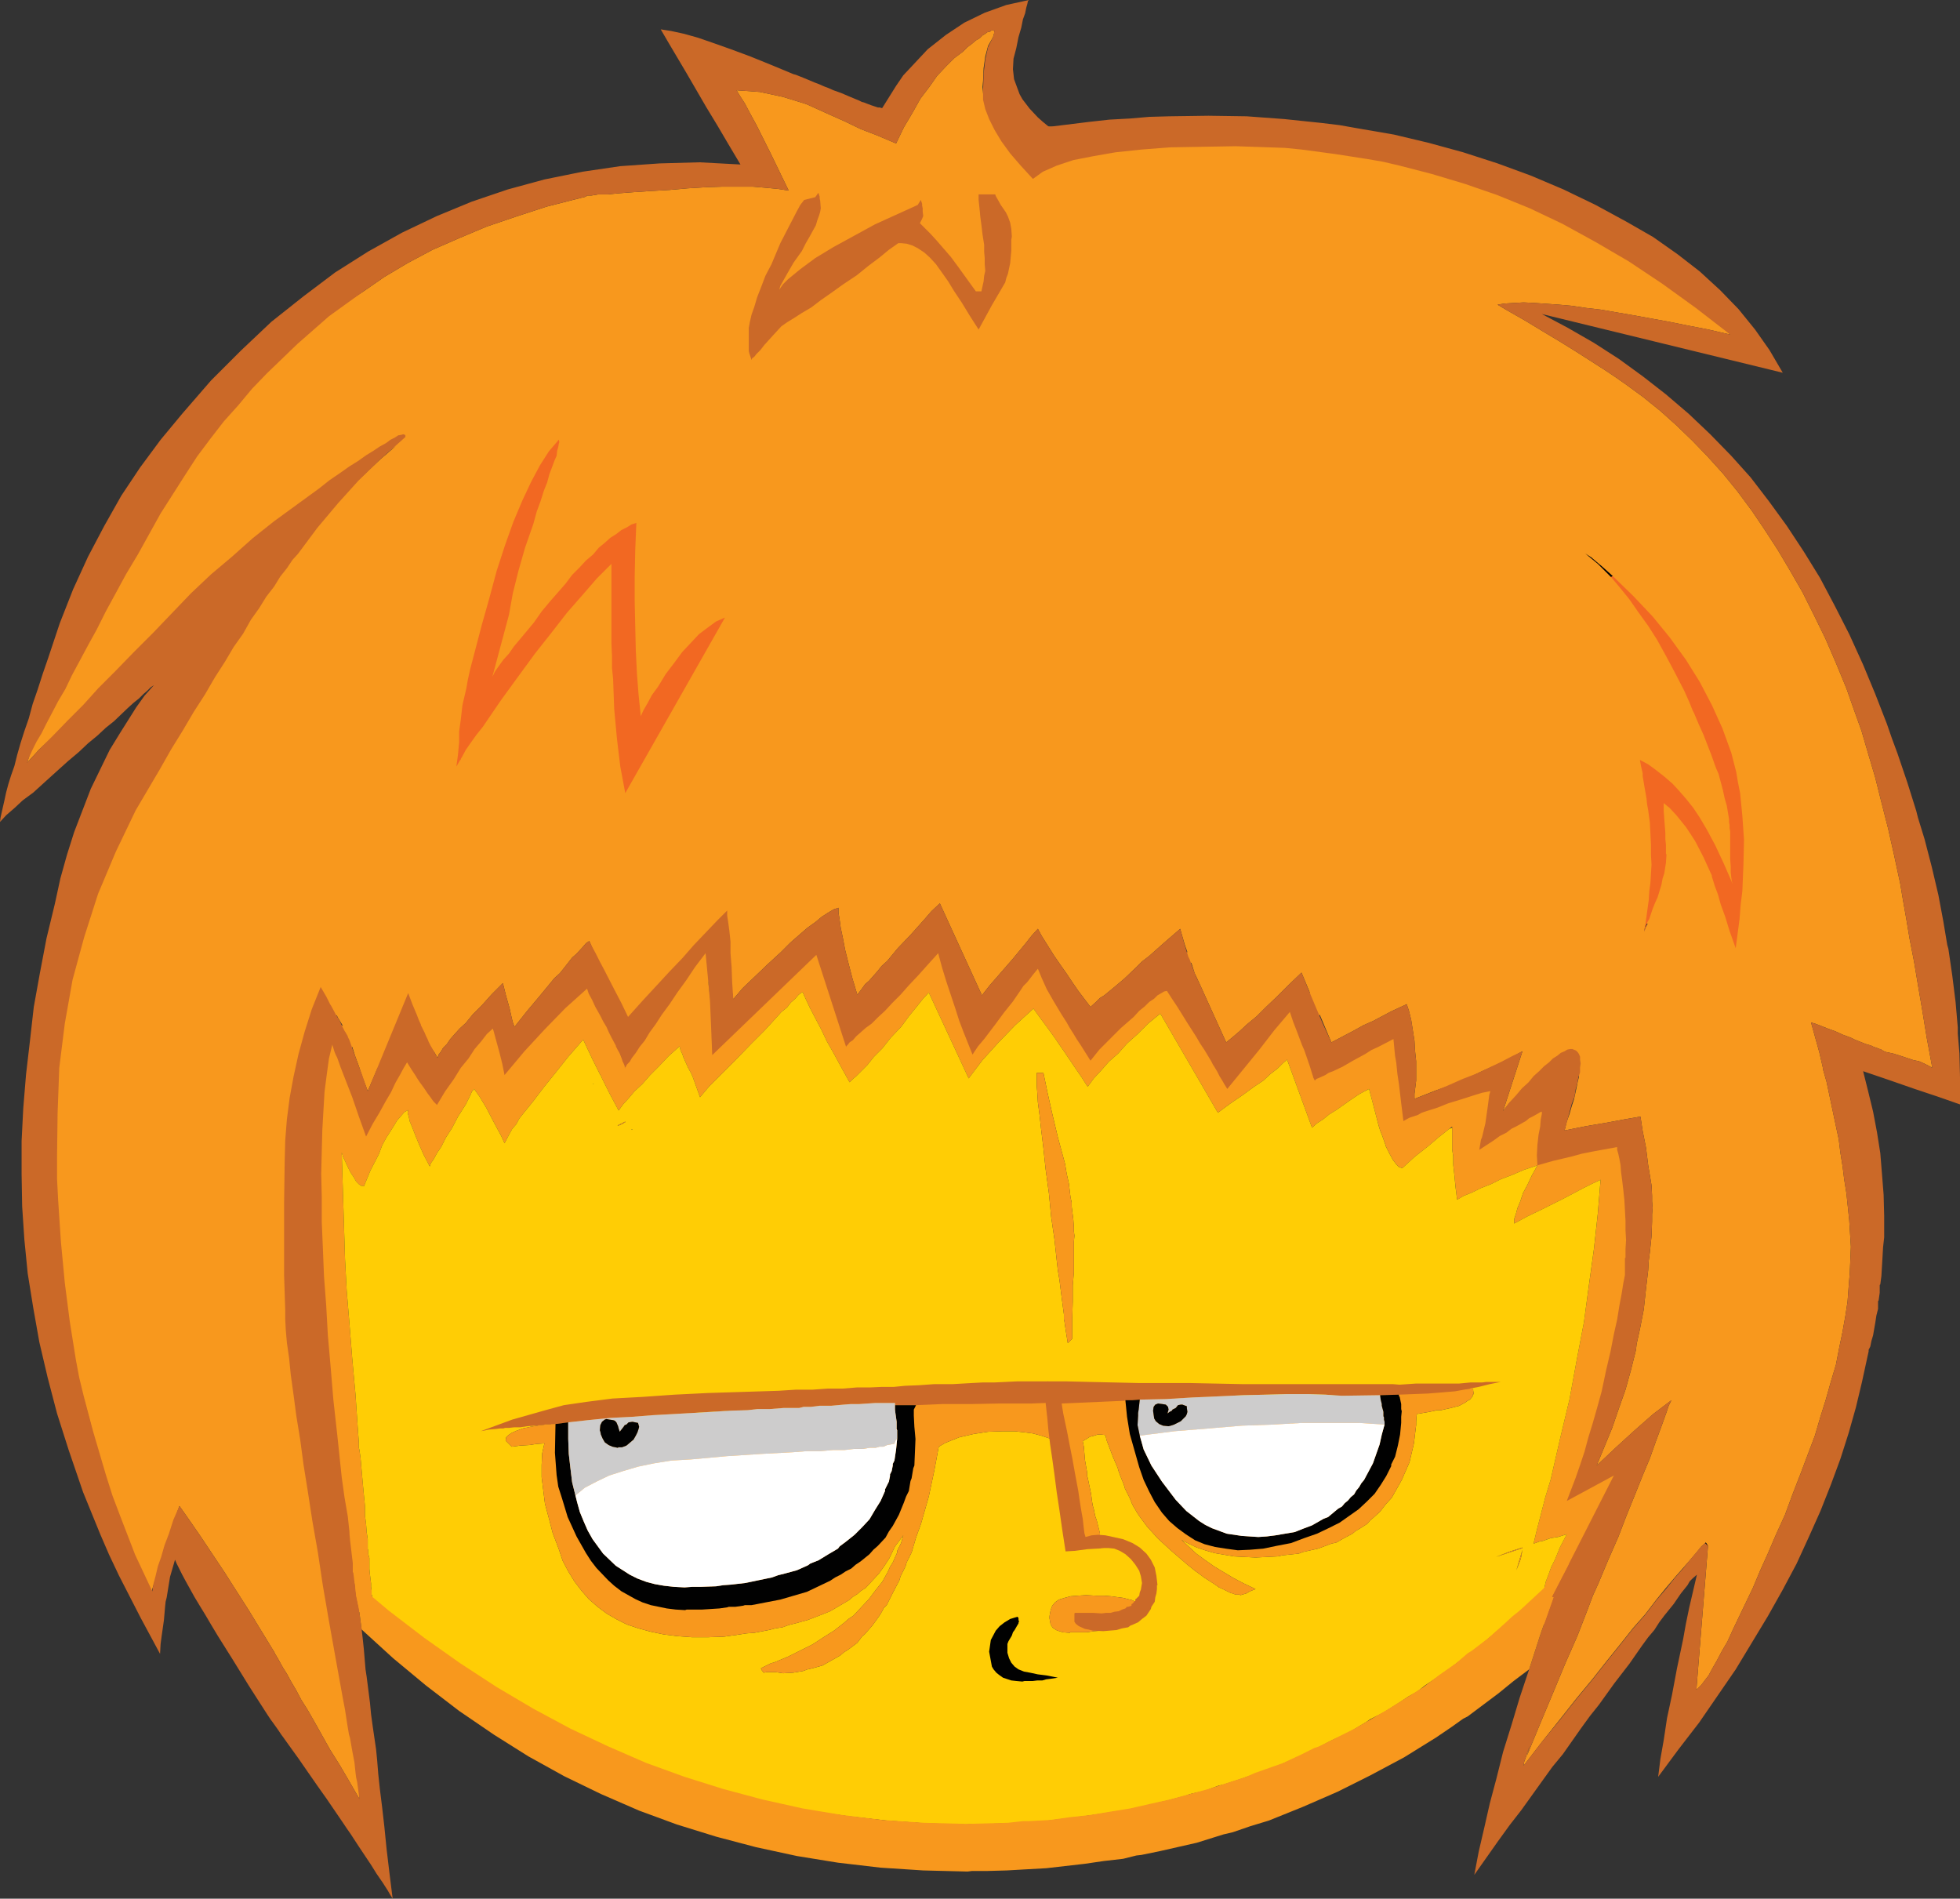 <?xml version="1.0" encoding="utf-8"?>
<!-- Generator: Adobe Illustrator 13.0.0, SVG Export Plug-In . SVG Version: 6.00 Build 14948)  -->
<svg version="1.2" baseProfile="tiny" id="Layer_1" xmlns="http://www.w3.org/2000/svg" xmlns:xlink="http://www.w3.org/1999/xlink"
	 x="0px" y="0px" width="176.95px" height="171.4px" viewBox="0 0 176.95 171.4" xml:space="preserve">
<rect x="0" y="0" width="176.95" height="171.4" fill="#333333" stroke="none"/>
<path fill-rule="evenodd" fill="#F8981D" d="M60.4,17.15l-1.75,0.1l-1.5,0.1l-1.3,0.101l-1,0.1H54l-0.6,0.101H53l-0.1,0.1l-0.6,0.15
	l-2.95,0.75L46.6,19.55l-2.65,0.9l-2.5,1.05l-2.4,1.05l-2.25,1.2L34.7,25l-1.95,1.35l-1.55,1L29.8,28.4l-1.4,1l-1.25,1L25.9,31.3
	l-1.15,0.95l-1.1,0.9L22.7,34.05l-1,0.8l-0.85,0.801l-0.8,0.75l-0.7,0.8l-0.7,0.649l-0.55,0.7l-0.5,0.65l-0.4,0.649l-1.35,1.9
	L14.6,43.7l-2.3,3.8l-2.2,3.7l-1.9,3.7l-0.95,1.75l-0.85,1.8L5.6,60.2L4.9,62l-0.75,1.7l-0.6,1.75l-1.1,3.399L3.5,67.7l1.05-1
	l0.95-0.95l0.9-0.85l0.8-0.851l0.75-0.75l0.65-0.7l0.65-0.55L9.7,61.5l0.65-0.6l0.75-0.75l0.45-0.4l0.55-0.4l0.5-0.5l0.6-0.5
	l0.6-0.55l0.7-0.5l0.65-0.6L15.9,56.1l0.75-0.649l0.85-0.601l0.8-0.75l0.9-0.699l0.9-0.801l1-0.75L22.05,51l1.05-0.8l2.25-1.75
	l2.35-1.95l2.55-1.95L32.9,42.4l2.85-2.15l-1.4,1.2l-2.45,2.3l-2.3,2.4l-2.15,2.399L25.5,51.1l-0.35,0.45L24.8,52.1l-0.45,0.65
	l-0.45,0.8l-0.55,0.8l-0.6,0.95l-0.65,1l-0.65,1.15l-0.8,1.149l-0.8,1.301l-0.9,1.35l-0.9,1.5l-1,1.5L16,65.9L14.9,67.6l-1.1,1.851
	l-2.25,3.7L10.5,75l-0.85,1.9L8,80.7L6.75,84.6L5.7,88.5l-0.65,3.95l-0.25,2l-0.15,2l-0.05,4.1l0.05,3.95l0.25,3.8l0.25,3.65
	l0.45,3.55l0.45,3.35l0.55,3.2l0.65,3.05l0.8,2.95l0.7,2.7l0.35,1.3l0.4,1.3l0.7,2.4l0.7,2.3l0.6,2.101l0.6,2l0.25,0.899l0.3,0.9
	l0.6,1.75l0.05-0.5l0.2-0.7l0.2-0.9l0.35-1.1l0.15-0.65l0.2-0.699l0.55-1.5l0.55-1.801l0.7-1.899l0.95,1.35l1,1.45l1,1.5l1.1,1.65
	l1.05,1.649l1.15,1.8l2.35,3.851v0.05l0.1,0.15l0.15,0.25l0.25,0.449l0.25,0.45l0.35,0.55l0.35,0.65l0.5,0.85l0.45,0.851l0.6,0.95
	l0.6,1.05l0.7,1.25l0.7,1.25l0.85,1.35l0.85,1.45l0.95,1.65v-0.9v-0.95l-0.1-1.149L32.3,158.8v-0.6l-0.1-0.7l-0.05-0.7l-0.1-0.75
	l-0.05-0.7l-0.1-0.449l-0.05-0.4l-0.1-0.8l-0.2-1.7l-0.2-0.95l-0.15-1L31,149l-0.1-0.55l-0.05-0.5l-0.15-0.601l-0.1-0.55l-0.2-1.149
	l-0.1-0.351l-0.05-0.3l-0.1-0.6l-0.2-1.25l-0.3-1.351L29.4,140.4l-0.3-1.45l-0.1-0.4l-0.05-0.2V138.2l-0.1-0.7l-0.6-3.1l-0.6-3.301
	L27.2,129.4l-0.25-1.601l-0.25-1.55l-0.1-1.45l-0.1-1.45l0.05-1.35l0.05-1.3l0.25-1.2l0.15-1.1l0.15-1.101v-0.6v-0.3v-0.15l0.05-0.1
	l0.1-1.15v-1.05v-1.05l-0.25-1.75l-0.05-1.7V109l-0.1-0.65l-0.05-0.6L26.6,106l-0.05-1.55l-0.05-1.55l0.15-1.4l0.15-1.4l0.3-1.25
	l0.35-1.199l0.5-1.051L28.4,95.7l0.25,1L28.5,97.1l-0.05,0.45L28.4,99.7l-0.15,3.05v1l0.25,7.35l0.15,2.551l0.25,2.699l0.25,2.75
	l0.35,2.95l0.2,2.2l0.3,2.15l-0.15,0.55l-0.05,0.6l-0.05,0.601l0.45,3.8l0.05,0.75l-0.1,1.7l0.05,1.5v0.649l0.05,0.601l0.2,1.1
	l0.1,0.35l0.2,0.601l0.35,0.45v0.3v0.149l0.05,0.2l0.1,0.7l0.2,1.2l0.2,1l0.2,0.899l0.05,0.301l0.1,0.3l0.2,0.5l0.2,0.3l0.2,0.1
	l0.3-0.05l0.25-0.1l0.2-0.2l0.15-0.2V145v-0.2l0.05-0.2v-0.25l0.05-0.3l-0.05-0.1v-0.05V143.8v-0.25l-0.05-0.3v-0.3l-0.1-0.8
	l-0.05-0.5v-0.5v-0.101V140.9V140.8v-0.149l-0.1-0.351v-0.35l-0.05-0.101v-0.05v-0.1v-0.2v-0.55l-0.1-0.65l-0.05-0.7l-0.1-0.8v-0.85
	l-0.1-1l-0.1-1.05l-0.1-1.15l-0.1-1.15l-0.1-0.699l-0.05-0.2v-0.15v-0.3l-0.1-1.35l-0.1-1.45l-0.1-1.5l-0.3-3.3l-0.25-3.15l-0.25-3
	l-0.15-2.8l-0.3-9.65l0.1,0.3v0.051l0.05,0.1l0.1,0.2l0.3,0.649l0.25,0.5l0.3,0.45l0.2,0.351l0.1,0.1l0.05,0.05l0.1,0.101l0.2,0.149
	h0.1h0.05l0.1,0.05l0.6-1.449l0.75-1.45l0.3-0.8l0.35-0.65l0.7-1.1l0.3-0.5l0.35-0.4l0.3-0.35l0.35-0.2l-0.05,0.25l0.1,0.35
	l0.1,0.45l0.25,0.6l0.25,0.65l0.35,0.85l0.4,0.9l0.55,1.05l0.1-0.3l0.25-0.35l0.3-0.551l0.4-0.6l0.4-0.8l0.55-0.851l0.55-1.05
	l0.7-1.1l0.4-0.8l0.15-0.351l0.2-0.25l0.5,0.7l0.6,1l0.6,1.15l0.75,1.399l0.3,0.65L46,102.35l0.25-0.449l0.35-0.4l0.3-0.55l0.4-0.5
	l0.85-1.05l0.95-1.25l1.05-1.301L51.3,95.4l1.35-1.551l0.8,1.7l0.4,0.8l0.2,0.4l0.1,0.2l0.05,0.1l0.1,0.15v0.05l0.05,0.1l0.1,0.2
	l0.2,0.4l0.4,0.8l0.8,1.5l0.4-0.55l0.5-0.55l0.55-0.65l0.7-0.65l0.7-0.8l0.8-0.8l0.85-0.9l1-0.899l0.05,0.2l0.05,0.199l0.15,0.301
	l0.1,0.3l0.2,0.45l0.2,0.449l0.3,0.551l0.15,0.35l0.2,0.55l0.45,1.25L64,98.1l0.85-0.85l1.55-1.55l1.4-1.45L69.05,93l1.05-1.15
	l0.45-0.5l0.5-0.399l0.35-0.45l0.4-0.35l0.3-0.351l0.35-0.25l0.3,0.65l0.4,0.85L73.6,91.9l0.55,1.05l0.5,1.05l0.65,1.15l0.65,1.199
	L76.7,97.7l0.25-0.25l0.35-0.3l0.45-0.45l0.55-0.55l0.6-0.75l0.75-0.75l0.75-0.95l0.95-1l0.7-0.95l0.65-0.8l0.6-0.75l0.55-0.601
	l3.6,7.75l1.25-1.649L90.15,94.1l1.5-1.55l1.65-1.5l0.649,0.9l0.7,0.95L95.3,93.8l0.3,0.45l0.35,0.5l1.15,1.7l0.55,0.8l0.25,0.4
	l0.3,0.449l0.551-0.75L99.4,96.65l0.7-0.801l0.85-0.75l0.801-0.899l0.949-0.851l0.95-0.949l1.101-0.9l5.199,8.95l1.15-0.851
	l1.1-0.75l0.95-0.699l0.9-0.601l0.649-0.6l0.65-0.5L115.8,96l0.399-0.35l2.25,6.149l0.45-0.399l0.55-0.351L120,100.6l0.649-0.399
	L122,99.25l0.75-0.5l0.85-0.45l0.25,0.95l0.3,1.15l0.3,1.149l0.15,0.5l0.2,0.5l0.3,0.851v0.05l0.05,0.1l0.101,0.2l0.199,0.4
	l0.301,0.55l0.3,0.399l0.1,0.101l0.05,0.05l0.101,0.1l0.3,0.101l1.15-1.05l1.149-0.9l1-0.85l0.95-0.75l0.25-0.2v0.1v1v0.15v0.35
	v0.45l0.1,0.65v0.75l0.101,0.899l0.1,1.05l0.15,1.2l0.6-0.35l0.75-0.3l0.8-0.4l0.9-0.35l0.9-0.45l1.05-0.4l1.05-0.45l1.2-0.399
	l-0.5,0.899l-0.4,0.851l-0.399,0.75l-0.25,0.75l-0.25,0.6l-0.15,0.55l-0.15,0.45v0.4l1.2-0.65l1.15-0.55l2.1-1.05l1.8-0.95
	l0.801-0.4l0.75-0.35l-0.25,3.05l-0.351,3.2l-0.45,3.25L143,119.35l-0.65,3.4l-0.65,3.55l-0.85,3.55l-0.85,3.7l-0.5,1.65l-0.4,1.55
	l-0.35,1.35l-0.301,1.25L139,139.15l0.3-0.051l0.7-0.25l0.649-0.1l0.8-0.25l-0.6,1.15l-0.45,1.1l-0.35,0.7l-0.25,0.7l-0.25,0.649
	l-0.15,0.65l-0.2,0.6l-0.1,0.55l-0.1,0.5v0.45v0.351l0.1,0.35l0.15,0.25l0.25,0.2l0.25,0.1l0.35,0.05l0.1-0.1l0.2-0.3l0.25-0.45
	l0.351-0.6l0.35-0.801l0.45-0.949l0.45-1.15l0.6-1.3l0.25-0.851l0.3-0.75l0.25-0.699l0.3-0.601l0.4-1.1l0.15-0.5l0.199-0.351
	l0.4-0.399l0.35-0.351l0.301-0.35l0.3-0.25l0.149-0.3l0.15-0.2l0.1-0.2l0.051-0.149l-0.051-0.301l-0.05-0.149l0.3-0.351l0.101-0.1
	l0.05-0.1l-0.1-0.45l-0.101-0.2l-0.1-0.1l-0.4-0.15l-0.45-0.05l-0.75,0.25l-0.6,0.2l-0.45,0.149l-0.35,0.15l0.2-0.75l0.25-0.8
	l0.25-0.851l0.3-0.95l0.25-1.05l0.3-1.149l0.3-1.25l0.3-1.25l0.2-1.351l0.25-1.2l0.2-1.149l0.2-1.05l0.149-1l0.2-0.851l0.101-0.85
	l0.199-0.65l0.101-0.649l0.1-0.551l0.2-0.85l0.1-0.55v-0.15h0.051l-0.051-1.55v-1.4l-0.1-1.35l-0.05-1.15l-0.101-1.149l-0.1-0.95
	l-0.1-0.5l-0.051-0.4l-0.1-0.75l0.2-0.199l0.149-0.15l0.101-0.15l0.05-0.1l-0.1-0.3l-0.101-0.15l-0.05-0.1l-0.2-0.2L147,103.4
	l-0.15-0.351l-0.15-0.2l-0.25-0.149l-0.35-0.05l-0.5-0.301l-0.5,0.051l-0.05,0.25l-1.3,0.199l-1.25,0.5l-0.95,0.351l-0.851,0.35
	l-0.8,0.25l-0.7,0.15v-0.75l0.051-0.601v-0.6l0.05-0.5l0.149-0.35l0.2-0.25l0.351-0.45l0.149-0.351l0.05-0.149l0.051-0.05
	L140.2,100.3v-0.05l-0.1-0.15l0.25-0.35l0.05-0.1h0.05l-0.1-0.65l-0.1-0.25l-0.101-0.15l-0.2-0.199L139.8,98.3l-0.45-0.05h-0.2
	l-0.2,0.1l-0.3,0.101l-0.25,0.2l-0.35,0.199L137.7,99.15l-0.449,0.35l-0.4,0.45l-0.65,0.5l-0.5,0.45l-0.5,0.399l-0.35,0.351
	l-0.35,0.25l-0.15,0.199l-0.15,0.101v0.1v-0.25l0.2-0.399l0.2-0.45l0.15-0.55l0.149-0.4l0.05-0.4L135,99.6v-0.25l0.05-0.25
	l0.05-0.149l-0.05-0.3l-0.101-0.25l-0.199-0.2L134.5,98.1l-0.2-0.35l-0.25-0.25l-0.351-0.15h-0.35L132.5,97.7l-0.15-0.3l1.45-0.7
	l1.35-0.601l1.2-0.6l1.1-0.6l-1.75,5.399l0.551-0.7l0.6-0.6l1.1-1.05l0.45-0.5l0.5-0.4l0.4-0.399l0.45-0.301L140.1,96l0.35-0.25
	l0.301-0.2l0.35-0.1l0.25-0.15l0.25-0.05l0.45,0.05l0.25,0.15l0.1,0.149l0.101,0.25l0.05,0.551v0.35v0.45L142.45,97.6l-0.1,0.5
	l-0.25,1.15l-0.2,0.6l-0.2,0.7l-0.25,0.7l-0.199,0.8l2-0.399l1.8-0.301l1.6-0.3l1.45-0.25l0.2,1.3l0.3,1.5l0.2,1.601l0.3,1.8
	l0.05,0.95v0.5l0.05,0.6l-0.05,0.55v0.65l-0.05,1.35l-0.15,1.45l-0.1,0.75l-0.05,0.851l-0.2,1.699l-0.2,1.851l-0.35,1.8l-0.2,0.9
	l-0.1,0.449l-0.051,0.5l-0.449,1.801l-0.5,1.8l-0.601,1.7l-0.6,1.75l-0.7,1.699l-0.7,1.7l1.75-1.649l1.7-1.551l1.65-1.449
	l1.649-1.25l-0.25,0.5l-0.2,0.6L150,128.75l-0.5,1.35l-0.551,1.551l-0.649,1.55l-0.7,1.75l-0.75,1.85l-0.75,1.95l-0.9,2.05
	l-0.899,2.15l-0.5,1.1l-0.45,1.2l-0.95,2.45l-1.1,2.5l-1.101,2.649l-1.149,2.75l-1.2,2.9l0.25-0.9l-0.2,0.551l-0.149,0.5
	l-0.15,0.399l-0.05,0.351l1.649-2.15l1.601-2l1.5-1.9l1.45-1.75l1.3-1.649l1.25-1.55l1.149-1.45l1.101-1.25l0.95-1.25l0.899-1.101
	l0.8-0.949l0.75-0.851l0.65-0.75l0.55-0.649l0.45-0.551l0.4-0.35l0.199,0.3l-1.05,13l0.2-0.2l0.25-0.25l0.3-0.399l0.351-0.45
	l0.35-0.65l0.4-0.699l0.449-0.851l0.5-0.85l0.5-1.101L157,145.95l0.6-1.25l0.65-1.351l0.649-1.55l0.7-1.55l0.75-1.75l0.8-1.75
	l0.7-1.9l0.7-1.8l1.3-3.45l0.5-1.699l0.5-1.601l0.45-1.6l0.45-1.5l0.3-1.55l0.3-1.45l0.25-1.4l0.2-1.3l0.1-1.35L167,114.9l0.1-2.351
	l-0.15-2.399l-0.25-2.4l-0.199-1.25l-0.15-1.2l-0.2-1.25l-0.149-1.2l-0.551-2.6l-0.55-2.6l-0.2-0.7l-0.1-0.351l-0.05-0.3l-0.3-1.3
	l-0.75-2.7l0.35,0.101l0.4,0.149l0.75,0.3l0.699,0.25l0.65,0.301l0.55,0.199l0.25,0.101l0.3,0.149l1,0.4l0.351,0.1h0.05l0.1,0.051
	l0.2,0.1l0.3,0.1l0.25,0.101h0.051l0.1,0.05l0.15,0.1l0.199,0.101l0.7,0.149l0.65,0.2l1.2,0.4l0.5,0.1L173.7,96l0.4,0.2l0.35,0.2
	l-0.5-2.7l-0.399-2.45l-0.4-2.35L172.8,86.8l-0.4-2.05l-0.3-1.8l-0.3-1.7l-0.25-1.5L171,77.2l-0.551-2.45l-0.6-2.35l-0.55-2.2
	l-0.65-2.2l-0.6-2.05l-0.7-1.95l-0.65-1.85l-0.949-2.301l-0.95-2.199l-1.05-2.15l-1-2l-1.15-2l-1.1-1.85l-1.2-1.851l-1.15-1.7
	l-1.3-1.75l-1.3-1.6l-1.4-1.55l-1.35-1.4l-1.45-1.399L149.9,37.1l-1.55-1.25l-1.5-1.1l-1-0.7l-1.05-0.7l-1.25-0.8l-1.25-0.8
	l-1.45-0.9l-1.5-0.899l-1.65-1l-1.75-1l-0.75-0.45l0.65-0.1l0.85-0.051l0.851-0.05l1,0.05l2.149,0.15l1.15,0.1l1.35,0.2l1.301,0.15
	l1.449,0.25l1.45,0.25l1.65,0.3l1.649,0.3l1.75,0.351l1.801,0.35l1.949,0.45l-2-2.25l-1.05-1.05l-1.1-1l-1.2-1l-1.2-0.9l-2.6-1.75
	l-2.9-1.65l-1.5-0.75l-1.55-0.699l-1.65-0.7L137.8,17.85l-1.7-0.6l-1.75-0.55l-3.65-1.05l-3.6-0.95l-3.6-0.8l-3.551-0.65l-3.6-0.55
	l-3.5-0.4l-3.5-0.3l-3.45-0.15l-2.8-0.1l-2.6-0.1L98.15,11.55l-1.1-0.05h-1l-1.9-0.1l-1.7-0.101l-1.5-0.1L89.75,11.1l-0.3-0.399
	l-0.201-0.4L89.05,9.85l-0.1-0.399L88.8,8.9L88.75,8.4L88.701,7.85L88.75,7.3L88.8,6.15l0.15-1.051l0.25-0.949L89.65,3.35L89.75,3
	V2.85L89.8,2.8l-0.15-0.05H89.5L89.4,2.85L89.15,2.9L88.951,3.05l-0.25,0.15l-0.25,0.25l-0.35,0.2l-0.35,0.3l-0.4,0.3l-0.4,0.4
	l-0.8,0.6L85.4,6l-0.8,0.85l-0.7,1L83.1,8.9l-0.7,1.25l-0.8,1.35l-0.7,1.45l-1.65-0.7l-1.55-0.6l-1.45-0.7L74.9,10.35L72.8,9.4
	l-2.1-0.65L68.6,8.3L66.5,8.15l0.3,0.5l0.45,0.699L67.7,10.2l0.6,1.1l0.6,1.2l0.7,1.4l0.75,1.55l0.85,1.75l-1-0.15l-1.05-0.1
	l-1.2-0.101H66.7h-1.45l-1.5,0.051L62.1,17L60.4,17.15L60.4,17.15z M143.3,50.1l0.399,0.25V50.4L143.3,50.1L143.3,50.1z M116,91.05
	L115.85,91l-0.3,0.05l-0.25,0.15l-0.2-0.101l-0.15,0.051l-0.1,0.149v0.3l-0.45,0.45L114,92.7l-0.5,0.75l-0.25,0.399l-0.2,0.5
	l-0.45,0.45l-0.35,0.45l-0.551,0.7l-0.449,0.5l-0.15,0.2L111,96.8l-0.851-1.3l-0.75-1.15l-0.7-1.05l-0.649-0.95l-0.65-0.85
	l-0.55-0.75l-0.5-0.65l-0.4-0.55l0.75-1.3l0.851-1.35l0.3,0.949l0.4,0.851L110.7,94.1l0.551-0.449L111.9,93.1l0.7-0.649l0.85-0.7
	l0.851-0.85l1-0.95l1.05-1.05l1.15-1.101l0.75,1.8l-0.551,0.45l-0.3,0.3l-0.25,0.4l-0.3-0.1h-0.25h-0.15l-0.1,0.1l-0.2,0.1
	L116,91.05L116,91.05z M127,90.65l0.199,0.6l0.2,0.8l0.3,1.9l0.051,0.899l0.1,0.95v0.851v0.899l-0.1,0.8l-0.051,0.4v0.45l1.9-0.75
	l1.85-0.65l-0.1,0.351l-4.25,1.699l-0.3-1.1l-0.25-0.95l0.1-0.1l0.15-0.101l0.1-0.199l0.05-0.101l0.101-0.05l0.05-0.3l0.1-0.25
	V96.35l0.051-0.3l-0.101-0.7l-0.1-0.35l-0.101-0.3l-0.199-0.4l-0.101-0.2L126.6,94v-0.05l-0.45-0.7l-0.45-0.55l-0.35-0.2l-0.25,0.05
	l-0.05,0.351h-0.2l-0.35,0.05L124.3,93l-0.2,0.15l-0.55,0.35l-0.601,0.55l-0.1-0.05v0.15l-0.3,0.25l-0.95,0.8l-0.4,0.35l-0.3,0.351
	l-0.35,0.25l-0.25,0.25l-0.351,0.35l-0.3-0.35l-0.149-0.2l-0.101-0.15l-0.5-0.75l-0.6-0.85l-0.5-0.95l0.35-0.6l0.4-0.5l0.3-0.45
	l0.3-0.351l1.05,2.5l2-1.05l0.9-0.5l0.9-0.399l1.6-0.851L127,90.65L127,90.65z M93.7,83.85l0.351,0.65l1.1,1.75l0.55,0.8L96.3,87.9
	l0.5,0.75l0.55,0.8l1.1,1.45L99,90.4l0.3-0.301l0.399-0.25l0.851-0.699l0.95-0.801l1.05-1l0.55-0.55l0.65-0.5l1.35-1.2l1.45-1.25
	l0.3,1.051l0.15,0.5l0.199,0.55l-1.5,0.75L104.3,87.85l-0.351-0.199l-0.199,0.1l-0.15,0.3v0.5l-0.4,0.3l-0.35,0.4L102,90.2
	l-2.051,2.2l-1.85,2.3l-0.85-1.65L96.6,91.65l-0.55-1.15l-0.45-0.85l-0.55-0.801l-0.351-0.8l0.101-0.3l0.1-0.2l0.05-0.149L95,87.35
	L94.95,86.95l-0.1-0.25l-0.15-0.3L94.5,86.25L94.2,86.1h-0.35l-0.3,0.15l-0.4-0.3l-0.3-0.101L92.5,85.9l-0.2,0.149L92.2,86.2
	l-0.1,0.149l0.05,0.25L92,86.75L91.9,87l-0.05,0.75l0.1,0.2L91.6,88.3l-0.3,0.45l-0.351,0.5l-0.3,0.6L90,90.75l-0.65,1.05
	l-0.7,1.101l-0.7,1.199L87.3,92.7l-0.5-1.25l-0.5-1.15l-0.35-0.95l-0.25-1l-0.2-0.85l0.4-0.55l0.15-0.25l0.2-0.15l0.15-0.25
	l0.05-0.1h0.05l-0.05-0.3v-0.2l-0.1-0.351L86.2,85.1L86,84.95l-0.3-0.05h-0.2L85.35,85l-0.4,0.15L84.5,85.5l-0.1-0.1l-0.35-0.45
	l-0.3-0.25L83.5,84.6l-0.15,0.051l-0.2,0.149l-0.1,0.351L83,85.6v0.65l0.1,0.35l-0.45,0.351l-0.6,0.45L81.4,88.05l-0.7,0.65
	l-0.75,0.8l-0.85,0.8l-0.85,0.95L77.3,92.2l-0.95,1.1l-0.1-0.1L76.2,93.1l-0.1-0.25L76,92.65l-0.05-0.2L75.85,92l-0.1-0.2l-0.05-0.1
	v-0.05l-0.1-0.301l-0.2-0.699l-0.1-0.25l-0.05-0.2l-0.1-0.4l-0.1-0.25L75,89.35L74.9,88.9l-0.25-0.65l-0.2-0.55l-0.4-0.851
	l0.5-0.649l0.4-0.45l0.2-0.35L75.2,85.3h0.05l-0.05-0.55l-0.15-0.35l-0.15-0.15l-0.1-0.05l-0.3-0.05l-0.45,0.05l-0.25,0.05
	l-0.2,0.15L73,84.75l-0.65,0.55L72,85.6l-1,0.851l-0.7,0.7l-0.6,0.55l-0.25,0.2l-2.1,2.199l-1.8,2.301l-0.3,0.399l-0.65,0.95
	l-0.1-0.15v-0.25l-0.1-0.399V92.5l-0.2-1.85l-0.2-1.5l-0.05-0.5l0.15-0.25h0.05l0.2-0.551L64.6,87.4l0.4-0.75L65.25,86l0.1-0.25
	l0.1-0.15L66.2,90.2l0.85-1l1.05-1l1.15-1.101l1.25-1.149l0.85-0.851l0.8-0.699l0.75-0.65l0.7-0.5l0.6-0.5l0.55-0.35l0.5-0.301
	l0.45-0.149v0.45l0.1,0.6l0.1,0.75l0.2,0.95l0.2,1.05l0.3,1.2l0.35,1.35l0.45,1.5l0.45-0.6l0.25-0.351l0.35-0.3l0.75-0.85l0.4-0.5
	l0.5-0.45l0.95-1.15L82.2,84.4l1.25-1.4l0.65-0.75l0.75-0.7l3.8,8.3l0.7-0.899l0.7-0.8L91.4,86.6l1.2-1.449l0.55-0.7L93.7,83.85
	L93.7,83.85z M148.75,83.4l-0.2,0.35l-0.101,0.35L148.5,83.7l0.1-0.351L148.75,83.4L148.75,83.4z M45.85,96.4l-0.2-0.551L45.5,95.4
	L45.2,94.6L45,94.2l-0.15-0.25l-0.1-0.4l-0.05-0.3L44.6,93l-0.1-0.15l-0.15-0.3l-0.1-0.149l-0.2-0.101l-0.15,0.05L43.65,92.4
	l-0.2,0.199l-0.3,0.25l-0.25,0.4l-0.25,0.05l-0.15,0.15l-0.1,0.45l-0.05,0.05l-0.5,0.45l-0.5,0.55L40.6,95.8L39.8,96.9l-0.35,0.5
	l-0.6,0.85L38.6,97.5l-0.2-0.6l-0.2-0.45l0.05-0.101V96.2l-0.1-0.65l-0.1-0.25l-0.1-0.149l-0.2-0.2l-0.2-0.101L37.1,94.8l-0.3,0.15
	l-0.7-0.15h-0.35l-0.25,0.15l-0.15,0.1l-0.15,0.4v0.3l0.1,0.3v0.05l0.05,0.101l0.1,0.2l-0.6,0.85l-0.5,0.65l-0.45,0.75l-0.55,0.8
	l-0.5,0.899L32.4,99.4L32.05,98.6l-0.35-0.75L31.4,97.2v-0.5v-0.25l0.05-0.2l0.05-1V95l0.15-0.3l0.15-0.2l0.25,0.8l0.35,0.95
	l0.35,1.05l0.45,1.2l0.85-2l1-1.65l1-1.449L37.2,92.3l0.5,0.601l0.55,0.699l1,1.45l0.25,0.45l0.1-0.3l0.2-0.25L40,94.6l0.35-0.35
	l0.3-0.45l0.4-0.45l0.45-0.5l0.55-0.5l0.65-0.8l0.85-0.85l0.85-0.95l1-1l0.3,1.2L46,91l0.2,0.9l0.1,0.399l0.15,0.4l1.15-1.45
	L48.65,90l0.95-1.15l0.45-0.55l0.5-0.45L51.3,86.9l0.35-0.45l0.4-0.351l0.6-0.649l0.25-0.3l0.3-0.2l0.35,0.8l0.55,1.1l0.55,1.351
	l0.7,1.649l0.05-0.199l0.1-0.101V89.5l0.05,0.05H55.5v0.101L55.4,90l0.75,1.95L56.2,92.1l0.5,1.4l0.9-1.15l0.9-1l0.85-1l0.85-0.899
	l-0.6,1l-0.55,0.95l-0.55,0.85l-0.5,0.8l-0.5,0.7l-0.45,0.65l-0.4,0.55L56.3,95.5l-0.1,0.15l-0.75-1.95l-0.35-0.9l-0.25-0.55
	l-0.3-0.7V91.5h-0.2l-0.2-0.1L54,91.2l-0.1-0.15l-0.3-0.5l0.1,0.15l0.15,0.2l0.1,0.1L54,91.05l0.1,0.101l0.05,0.05l0.1,0.05V91.2
	h0.05h0.1l-0.3-0.65l-0.25-0.45L53.6,89.65l-0.2-0.25l0.15-0.4l0.15-0.3l0.1-0.25l0.05-0.101L53.8,87.9V87.55l-0.1-0.35l-0.05-0.25
	l-0.2-0.4l-0.15-0.1h-0.1h-0.4l-0.45,0.25l-0.5,0.399l-0.3,0.301L51.3,87.8l-0.65,0.65l-0.6,0.8l-0.35,0.4l-0.3,0.5l-0.6,1.05
	l-0.4,0.5l-0.35,0.6l-0.7,1.25L46.6,94.9L46.2,95.6L45.85,96.4L45.85,96.4z M30.95,92.6l-0.4-0.149H30.1h-0.15l0.1-0.3l0.15-0.2
	l0.2-0.3l0.1,0.199l0.05,0.101l0.1,0.149L30.95,92.6L30.95,92.6z M28.65,95.1l0.05,0.051l-0.1,0.1L28.65,95.1L28.65,95.1z
	 M65.25,84.65L65.1,84.5L65,84.45l-0.35-0.05l0.5-0.5L65.25,84.65L65.25,84.65z"/>
<polygon fill-rule="evenodd" fill="#FFCD05" points="63.95,88.65 64,89.15 64.2,90.65 64.4,92.5 64.4,92.95 64.5,93.35 64.5,93.6 
	64.6,93.75 65.25,92.8 64.6,90.55 64.15,88.4 64.1,88.4 63.95,88.65 "/>
<polygon fill-rule="evenodd" fill="#FFCD05" points="38.85,98.25 39.45,97.4 38.95,97.3 38.6,97.05 38.4,96.9 38.6,97.5 
	38.85,98.25 "/>
<polygon fill-rule="evenodd" fill="#FFCD05" points="55.4,90 55.5,89.65 55.5,89.55 55.55,89.55 55.5,89.5 55.5,89.55 55.4,89.65 
	55.35,89.85 55.15,90.05 54.95,90.35 54.65,90.7 54.4,91.2 54.3,91.2 54.25,91.2 54.25,91.25 54.15,91.2 54.1,91.15 54,91.05 
	53.95,91 53.85,90.9 53.7,90.7 53.6,90.55 53.9,91.05 54,91.2 54.15,91.4 54.35,91.5 54.55,91.5 54.75,90.95 55,90.55 55.2,90.2 
	55.4,90 "/>
<path fill-rule="evenodd" fill="#FFCD05" d="M124.15,100.4l-0.3-1.15l-0.25-0.95l-0.85,0.45l-0.75,0.5l-1.351,0.95L120,100.6
	l-0.551,0.45l-0.55,0.351l-0.45,0.399l-2.25-6.149L115.8,96l-0.45,0.45l-0.65,0.5l-0.649,0.6l-0.9,0.601l-0.95,0.699l-1.1,0.75
	l-1.15,0.851l-5.199-8.95l-1.101,0.9l-0.95,0.949L101.75,94.2L100.95,95.1l-0.85,0.75l-0.7,0.801L98.75,97.35L98.2,98.1l-0.3-0.449
	l-0.25-0.4l-0.55-0.8l-1.15-1.7l-0.35-0.5l-0.3-0.45L94.65,92.9l-0.7-0.95l-0.649-0.9l-1.65,1.5l-1.5,1.55L88.701,95.7l-1.25,1.649
	l-3.6-7.75L83.3,90.2l-0.6,0.75l-0.65,0.8l-0.7,0.95l-0.95,1l-0.75,0.95L78.9,95.4l-0.6,0.75l-0.55,0.55l-0.45,0.45l-0.35,0.3
	L76.7,97.7l-0.75-1.351L75.3,95.15L74.65,94l-0.5-1.05L73.6,91.9l-0.45-0.851l-0.4-0.85l-0.3-0.65L72.1,89.8l-0.3,0.351l-0.4,0.35
	l-0.35,0.45l-0.5,0.399l-0.45,0.5L69.05,93l-1.25,1.25l-1.4,1.45l-1.55,1.55L64,98.1l-0.8,0.95l-0.45-1.25l-0.2-0.55L62.4,96.9
	l-0.3-0.551L61.9,95.9l-0.2-0.45l-0.1-0.3l-0.15-0.301L61.4,94.65l-0.05-0.2l-1,0.899l-0.85,0.9l-0.8,0.8l-0.7,0.8l-0.7,0.65
	l-0.55,0.65l-0.5,0.55l-0.4,0.55l-0.8-1.5l-0.4-0.8l-0.2-0.4l-0.1-0.2l-0.05-0.1V97.2l-0.1-0.15l-0.05-0.1l-0.1-0.2l-0.2-0.4
	l-0.4-0.8l-0.8-1.7L51.3,95.4l-1.15,1.449L49.1,98.15l-0.95,1.25l-0.85,1.05l-0.4,0.5l-0.3,0.55l-0.35,0.4L46,102.35l-0.45,0.851
	l-0.3-0.65l-0.75-1.399L43.9,100l-0.6-1l-0.5-0.7l-0.2,0.25L42.45,98.9l-0.4,0.8l-0.7,1.1l-0.55,1.05l-0.55,0.851l-0.4,0.8l-0.4,0.6
	l-0.3,0.551L38.9,105l-0.1,0.3l-0.55-1.05l-0.4-0.9l-0.35-0.85l-0.25-0.65l-0.25-0.6l-0.1-0.45l-0.1-0.35l0.05-0.25l-0.35,0.2
	l-0.3,0.35l-0.35,0.4l-0.3,0.5l-0.7,1.1l-0.35,0.65l-0.3,0.8l-0.75,1.45l-0.6,1.449l-0.1-0.05H32.7h-0.1l-0.2-0.149l-0.1-0.101
	l-0.05-0.05l-0.1-0.1l-0.2-0.351l-0.3-0.45l-0.25-0.5l-0.3-0.649l-0.1-0.2l-0.05-0.1v-0.051l-0.1-0.3l0.3,9.65l0.15,2.8l0.25,3
	l0.25,3.15l0.3,3.3l0.1,1.5l0.1,1.45l0.1,1.35v0.3v0.15l0.05,0.2l0.1,0.699l0.1,1.15l0.1,1.15l0.1,1.05l0.1,1v0.85l0.1,0.8l0.05,0.7
	l0.1,0.65v0.55v0.2v0.1v0.05l0.05,0.101v0.35l0.1,0.351v0.149v0.101v0.149v0.101v0.5l0.05,0.5l0.1,0.8v0.3l0.05,0.3v0.25v0.101v0.05
	l0.05,0.1l-0.05,0.3v0.25l-0.05,0.2v0.2v0.05l3.1,2.351l3.2,2.199l3.2,2.051l3.25,1.949l3.25,1.75l3.3,1.601l3.3,1.45l3.35,1.35
	l3.35,1.1l3.4,1l3.4,0.851l3.5,0.75l3.45,0.5l3.5,0.399l3.55,0.25l3.6,0.101l0.9-0.05h0.95l1.899-0.051l3.7-0.25l3.601-0.449
	l3.6-0.551l3.5-0.8l1.7-0.45l0.399-0.149l0.45-0.101l0.9-0.199l0.8-0.301l0.4-0.149l0.449-0.101l1.7-0.55l1.65-0.6l1.7-0.601
	l3.199-1.449l1.551-0.801l1.6-0.75l1.5-0.899l0.35-0.25l0.4-0.2l0.8-0.4l1.5-0.949l0.75-0.5l0.8-0.45l0.7-0.55l0.75-0.5l1.5-1.051
	l2.9-2.199l2.8-2.4l2.8-2.55l0.15-0.65l0.25-0.649l0.25-0.7l0.35-0.7l0.45-1.1l0.6-1.15l-0.8,0.25l-0.649,0.1l-0.7,0.25l-0.3,0.051
	l-0.551,0.199l0.301-1.25l0.35-1.35l0.4-1.55l0.5-1.65l0.85-3.7l0.85-3.55l0.65-3.55l0.65-3.4l0.449-3.35l0.45-3.25l0.351-3.2
	l0.25-3.05l-0.75,0.35l-0.801,0.4l-1.8,0.95l-2.1,1.05l-1.15,0.55l-1.2,0.65v-0.4l0.15-0.45l0.15-0.55l0.25-0.6l0.25-0.75
	l0.399-0.75l0.4-0.851l0.5-0.899l-1.2,0.399l-1.05,0.45l-1.05,0.4l-0.9,0.45l-0.9,0.35l-0.8,0.4l-0.75,0.3l-0.6,0.35l-0.15-1.2
	l-0.1-1.05l-0.101-0.899v-0.75l-0.1-0.65v-0.45v-0.35v-0.15v-1l-0.25,0.101l-0.95,0.75l-1,0.85l-1.149,0.9l-1.15,1.05l-0.3-0.101
	l-0.101-0.1l-0.05-0.05l-0.1-0.101l-0.3-0.399l-0.301-0.55l-0.199-0.4l-0.101-0.2l-0.05-0.1v-0.05l-0.3-0.851l-0.2-0.5l-0.15-0.5
	L124.15,100.4L124.15,100.4z M93.6,97.75v-0.9h0.6l0.351,1.7l0.45,2l0.5,2.101l0.649,2.399l0.15,0.9l0.2,0.899l0.1,0.851l0.05,0.399
	l0.101,0.45v0.351l0.05,0.399l0.1,0.8l0.05,0.7v0.351L97,111.55l-0.051,0.55v0.75v0.9v1.1l-0.1,1.2v1.45l-0.05,1.55v1.8l-0.4,0.4
	L96.2,120l-0.1-0.7l-0.05-0.2v-0.149v-0.3l-0.2-1.5l-0.2-1.601L95.5,114.65l-0.101-0.9l-0.2-1.85l-0.3-2.051l-0.2-2.1l-0.3-2.2
	l-0.2-1.899L94,102l-0.15-1.35L93.7,99.5l-0.05-0.85L93.6,98.05V97.75L93.6,97.75z M53.55,97.8l0.05,0.05h-0.05V97.8L53.55,97.8z
	 M57.05,102L57,101.95h0.1L57.05,102L57.05,102z M55.85,101.6h-0.1l0.7-0.35v0.05l-0.35,0.2L55.85,101.6L55.85,101.6z M80.4,126h1.8
	h1.75h0.1h1.7h1.65h1.45l1.45,0.05h1.25l1.2,0.05l1,0.051l0.949,0.1l-0.1-1.6l0.1,0.449l0.2,0.351l0.2,0.25l0.2,0.25l0.2,0.1
	l0.199,0.05l0.2-0.05l0.25-0.05l0.101-0.1l0.199,0.05l0.2,0.149l0.2,0.351l0.25,0.1l0.9-0.25l1.149-0.2l1.3-0.149L102,125.85
	l1.6-0.149l1.9-0.05l2-0.051h2.25l0.1-0.199l-0.05,0.199h0.899l0.25,0.051l0.351,0.199l0.3,0.15l0.3,0.1l1-0.05h1.05H116L116.2,126
	h0.25h0.5h1h2l1.851-0.1l1.899-0.051l1.801-0.1l0.899-0.05h0.95l1.6-0.101l1.5-0.1l1.301-0.1l1.149-0.051L133,125.45v0.1l0.05,0.25
	L133,125.9h-0.051v0.05v0.1l-0.25,0.3l-0.199,0.101l-0.2,0.149l-0.55,0.301L131,127.1l-0.9,0.2h-0.3h-0.15l-0.1,0.05l-0.5,0.101
	l-1.15,0.2l-0.05,0.699v0.101v0.2l-0.1,0.8l-0.101,0.85l-0.399,1.7l-0.7,1.6l-0.9,1.601l-0.55,0.6l-0.5,0.65L124,137l-0.301,0.25
	l-0.25,0.3L122.75,138l-0.351,0.2l-0.3,0.25l-0.75,0.399l-0.7,0.4l-0.45,0.1l-0.399,0.15l-0.8,0.3l-0.9,0.2l-0.45,0.1l-0.399,0.15
	l-0.95,0.1l-0.5,0.051l-0.45,0.1l-1,0.05l-1,0.05l-1.95-0.1l-1.75-0.3l-0.85-0.25l-0.75-0.25l-0.75-0.351l-0.65-0.35l1.351,1.25
	l0.75,0.55l0.85,0.601l1.75,1.05l0.95,0.5l1.05,0.5l-0.5,0.2l-0.35,0.199l-0.351,0.101L112,144l-0.101-0.05h-0.05h-0.1h-0.2
	l-0.25-0.101l-0.2-0.05l-0.5-0.25l-0.3-0.149l-0.25-0.101l-0.2-0.149l-0.15-0.101l-0.3-0.2l-0.7-0.449L108.3,142.1l-0.2-0.149
	l-0.15-0.101l-0.75-0.6L105.75,140l-1.2-1.1l-1-1.101l-0.7-0.95l-0.2-0.3l-0.2-0.35l-0.1-0.15l-0.05-0.1l-0.101-0.2l-0.199-0.5
	l-0.301-0.6l-0.1-0.2l-0.05-0.101v-0.05l-0.101-0.3l-0.3-0.75l-0.149-0.4l-0.101-0.35l-0.45-1.05l-0.3-0.8L99.9,130l-0.1-0.45
	l-0.4-0.05h-0.3l-0.3,0.1l-0.4,0.101L98,129.95l-0.25,0.149l0.1,0.5l0.1,1.2l0.2,1.15v0.2v0.1v0.05l0.05,0.101l0.101,0.5l0.2,0.949
	l0.1,0.75l0.05,0.301l0.101,0.35l0.1,0.5l0.05,0.2L99,137.2l0.149,0.6l0.15,0.601v0.25l0.05,0.3l0.1,0.55H99.4v0.05v0.101l-0.05,0.1
	h-0.1H99.2v0.05l-0.1-0.05h-0.05l-0.15-0.1l-0.1-0.051l-0.25-0.199L98.2,139.1L98,138.9L97.9,138.8l-0.05-0.05l-0.1-0.85L97.5,137.1
	L97.15,136.9l-0.3-0.4l-0.3-0.6l-0.2-0.351l-0.1-0.399l-0.301-1l-0.25-1.2l-0.3-1.4l-0.1-0.75L95.2,130L94,129.6l-0.75-0.199
	L92.5,129.3l-0.95-0.1H90.6l-1.399,0.05l-1.301,0.2l-1.3,0.3l-1.25,0.5l-0.6,0.35l-0.4,2.15l-0.5,2.35l-0.7,2.45l-0.45,1.25
	l-0.4,1.351l-0.3,0.6l-0.15,0.3l-0.1,0.351l-0.3,0.6l-0.15,0.3l-0.1,0.351l-0.6,1.149l-0.55,1.101l-0.2,0.199l-0.1,0.101
	l-0.05,0.149l-0.3,0.5l-0.65,0.9l-0.7,0.8l-0.2,0.15l-0.15,0.2l-0.3,0.399l-0.8,0.601l-0.4,0.25l-0.35,0.3l-0.8,0.45l-0.8,0.449
	l-0.9,0.25L72.9,150.7l-0.4,0.149L71.6,151l-0.9,0.05l-0.65-0.1H69.6h-0.4L68.95,151l-0.2-0.25l-0.05-0.15l0.6-0.3l0.3-0.149
	l0.35-0.101l1.2-0.5l1.1-0.55l1.1-0.55l1-0.65l0.95-0.6l0.9-0.7l0.4-0.35l0.45-0.301l0.7-0.75l0.7-0.75l0.6-0.8l0.6-0.75l0.5-0.899
	l0.2-0.45l0.25-0.4l0.4-0.899V140l0.05-0.1l0.1-0.2l0.2-0.4l0.2-0.7l-0.75,1l-0.5,1.051l-0.45,0.699l-0.5,0.7l-0.6,0.65l-0.6,0.649
	l-0.4,0.25L77.4,143.9l-0.4,0.25l-0.35,0.3l-0.85,0.5l-0.85,0.5l-1,0.399l-1.05,0.4l-1.1,0.3l-0.6,0.15l-0.55,0.2L70,147l-0.6,0.15
	l-1.3,0.25l-0.7,0.05l-0.65,0.1l-1.4,0.2l-1.5,0.05H62.5l-1.35-0.1l-1.2-0.15l-1.2-0.25l-1.1-0.3l-1.05-0.35l-0.9-0.45l-0.95-0.55
	l-0.8-0.601l-0.8-0.7l-0.65-0.75l-0.65-0.85l-0.55-0.9l-0.5-0.949l-0.35-1.051L49.9,138.4l-0.35-1.351l-0.35-1.3l-0.15-1.2
	l-0.15-1.2v-1.1l0.05-1.05l0.2-0.9l-0.7,0.05l-0.7,0.101l-0.8,0.05l-0.75,0.1l-0.55-0.55l0.05-0.3l0.2-0.2l0.3-0.2l0.45-0.199
	l0.55-0.2l0.7-0.15l0.85-0.149l1-0.101l0.4-0.85l0.55-0.65l0.05-0.05H51h0.25h0.45h0.45h0.55l1.35,0.1l1.65,0.051l2.05,0.1
	l2.35,0.15l2.75,0.199l2.55-0.199l2.5-0.2l2.35-0.2l2.25-0.2l2.1-0.2l2.05-0.199l1.9-0.2L80.4,126L80.4,126z M137.45,139.9
	l-0.149,0.8l-0.4,1.05L137.45,139.9L137.45,139.9z M137.45,139.75l-2.399,0.8l1.3-0.5l1.1-0.35V139.75L137.45,139.75z M103.1,145.3
	l-0.1,0.4L102.7,146.1l-0.5,0.301l-0.3,0.149l-0.3,0.2l-0.5,0.1l-0.5,0.15l-1.1,0.2l-0.7,0.05l-0.7,0.1h-0.75h-0.4H96.75H96.65H96.6
	v0.051l-0.65-0.051l-0.3-0.1l-0.2-0.05l-0.25-0.15l-0.149-0.1l-0.2-0.3l-0.1-0.551v-0.149v-0.05l0.1-0.551L95,144.95l0.25-0.3
	l0.35-0.25l0.5-0.15l0.55-0.15l0.65-0.05l0.75-0.05l0.899,0.05h0.7l0.65,0.05l1.1,0.15l0.8,0.2l0.601,0.3L103,145L103.1,145.3
	L103.1,145.3z"/>
<polygon fill-rule="evenodd" fill="#F8981D" points="93.6,96.85 93.6,97.75 93.6,98.05 93.65,98.65 93.7,99.5 93.85,100.65 94,102 
	94.2,103.65 94.4,105.55 94.7,107.75 94.9,109.85 95.2,111.9 95.4,113.75 95.5,114.65 95.65,115.55 95.85,117.15 96.05,118.65 
	96.05,118.95 96.05,119.1 96.1,119.3 96.2,120 96.4,121.25 96.8,120.85 96.8,119.05 96.85,117.5 96.85,116.05 96.95,114.85 
	96.95,113.75 96.95,112.85 96.95,112.1 97,111.55 96.95,111.15 96.95,110.8 96.9,110.1 96.8,109.3 96.75,108.9 96.75,108.55 
	96.65,108.1 96.6,107.7 96.5,106.85 96.3,105.95 96.15,105.05 95.5,102.65 95,100.55 94.55,98.55 94.2,96.85 93.6,96.85 "/>
<polygon fill-rule="evenodd" fill="#F8981D" points="55.75,101.6 55.85,101.6 56.1,101.5 56.45,101.3 56.45,101.25 55.75,101.6 "/>
<path fill-rule="evenodd" fill="#F8981D" d="M83.95,126H82.2h-1.8l-1.85,0.2l-1.9,0.2L74.6,126.6l-2.1,0.2l-2.25,0.2l-2.35,0.2
	l-2.5,0.2l-2.55,0.199L60.1,127.4l-2.35-0.15l-2.05-0.1l-1.65-0.051L52.7,127h-0.55H51.7h-0.45H51h-0.25l-0.05,0.05l-0.55,0.65
	l-0.4,0.85l-1,0.101L47.9,128.8l-0.7,0.15l-0.55,0.2l-0.45,0.199l-0.3,0.2l-0.2,0.2l-0.05,0.3l0.55,0.55l0.75-0.1l0.8-0.05
	l0.7-0.101l0.7-0.05l-0.2,0.9l-0.05,1.05v1.1l0.15,1.2l0.15,1.2l0.35,1.3l0.35,1.351l0.55,1.449l0.35,1.051l0.5,0.949l0.55,0.9
	l0.65,0.85l0.65,0.75l0.8,0.7l0.8,0.601l0.95,0.55l0.9,0.45l1.05,0.35l1.1,0.3l1.2,0.25l1.2,0.15l1.35,0.1h1.35l1.5-0.05l1.4-0.2
	l0.65-0.1l0.7-0.05l1.3-0.25L70,147l0.65-0.1l0.55-0.2l0.6-0.15l1.1-0.3l1.05-0.4l1-0.399l0.85-0.5l0.85-0.5l0.35-0.3l0.4-0.25
	l0.35-0.301l0.4-0.25l0.6-0.649l0.6-0.65l0.5-0.7l0.45-0.699l0.5-1.051l0.75-1l-0.2,0.7l-0.2,0.4l-0.1,0.2L81,140v0.15l-0.4,0.899
	l-0.25,0.4l-0.2,0.45l-0.5,0.899l-0.6,0.75l-0.6,0.8l-0.7,0.75l-0.7,0.75l-0.45,0.301l-0.4,0.35l-0.9,0.7l-0.95,0.6l-1,0.65
	l-1.1,0.55l-1.1,0.55l-1.2,0.5l-0.35,0.101l-0.3,0.149l-0.6,0.3l0.05,0.15l0.2,0.25l0.25-0.05h0.4h0.45l0.65,0.1l0.9-0.05l0.9-0.15
	l0.4-0.149l0.45-0.101l0.9-0.25l0.8-0.449l0.8-0.45l0.35-0.3l0.4-0.25l0.8-0.601l0.3-0.399l0.15-0.2l0.2-0.15l0.7-0.8l0.65-0.9
	l0.3-0.5l0.05-0.149l0.1-0.101l0.2-0.199l0.55-1.101l0.6-1.149l0.1-0.351l0.15-0.3l0.3-0.6l0.1-0.351l0.15-0.3l0.3-0.6l0.4-1.351
	l0.45-1.25l0.7-2.45l0.5-2.35l0.4-2.15l0.6-0.35l1.25-0.5l1.3-0.3l1.301-0.2l1.399-0.05h0.95l0.95,0.1l0.75,0.101L94,129.6L95.2,130
	l0.101,0.8l0.1,0.75l0.3,1.4l0.25,1.2l0.301,1l0.1,0.399l0.2,0.351l0.3,0.6l0.3,0.4L97.5,137.1l0.25,0.801l0.1,0.85l0.05,0.05
	L98,138.9L98.2,139.1l0.351,0.301l0.25,0.199l0.1,0.051l0.15,0.1h0.05l0.1,0.05v-0.05h0.051h0.1l0.05-0.1v-0.101v-0.05h0.05
	l-0.1-0.55l-0.05-0.3v-0.25l-0.15-0.601L99,137.2l-0.101-0.25l-0.05-0.2l-0.1-0.5l-0.101-0.35L98.6,135.6l-0.1-0.75l-0.2-0.949
	l-0.101-0.5l-0.05-0.101v-0.05v-0.1v-0.2l-0.2-1.15l-0.1-1.2l-0.1-0.5L98,129.95l0.399-0.25l0.4-0.101l0.3-0.1h0.3l0.4,0.05
	l0.1,0.45l0.25,0.65l0.3,0.8l0.45,1.05l0.101,0.35l0.149,0.4l0.3,0.75l0.101,0.3v0.05l0.05,0.101l0.1,0.2l0.301,0.6l0.199,0.5
	l0.101,0.2l0.05,0.1l0.1,0.15l0.2,0.35l0.2,0.3l0.7,0.95l1,1.101l1.2,1.1l1.449,1.25l0.75,0.6l0.15,0.101l0.2,0.149l0.399,0.301
	l0.7,0.449l0.3,0.2l0.15,0.101l0.2,0.149l0.25,0.101l0.3,0.149l0.5,0.25l0.2,0.05l0.25,0.101h0.2h0.1h0.05L112,144l0.149-0.05
	l0.351-0.101l0.35-0.199l0.5-0.2l-1.05-0.5l-0.95-0.5l-1.75-1.05l-0.85-0.601l-0.75-0.55L106.65,139l0.65,0.35l0.75,0.351l0.75,0.25
	l0.85,0.25l1.75,0.3l1.95,0.1l1-0.05l1-0.05l0.45-0.1l0.5-0.051l0.95-0.1l0.399-0.15l0.45-0.1l0.9-0.2l0.8-0.3l0.399-0.15l0.45-0.1
	l0.7-0.4l0.75-0.399l0.3-0.25l0.351-0.2l0.699-0.45l0.25-0.3L124,137l0.6-0.55l0.5-0.65l0.55-0.6l0.9-1.601l0.7-1.6l0.399-1.7
	l0.101-0.85l0.1-0.8v-0.2v-0.101l0.05-0.699l1.15-0.2l0.5-0.101l0.1-0.05h0.15h0.3l0.9-0.2l0.75-0.199l0.55-0.301l0.2-0.149
	l0.199-0.101l0.25-0.3v-0.1v-0.05H133l0.05-0.101l-0.05-0.25v-0.1l-0.101-0.101l-1.149,0.051l-1.301,0.1l-1.5,0.1l-1.6,0.101h-0.95
	l-0.899,0.05l-1.801,0.1L121.8,125.9l-1.851,0.1h-2h-1h-0.5h-0.25L116,126.05h-2.051h-1.05l-1,0.05l-0.3-0.1l-0.3-0.15l-0.351-0.199
	l-0.25-0.051H109.8h-0.05h-2.25l-2,0.051l-1.9,0.05l-1.6,0.149l-1.551,0.101l-1.3,0.149L98,126.3l-0.9,0.25l-0.25-0.1l-0.2-0.351
	l-0.2-0.149l-0.199-0.05L96.15,126l-0.25,0.05l-0.2,0.05l-0.199-0.05l-0.2-0.1l-0.2-0.25l-0.2-0.25l-0.2-0.351l-0.1-0.449l0.1,1.6
	l-0.949-0.1l-1-0.051l-1.2-0.05H90.3L88.85,126H87.4h-1.65h-1.7H83.95L83.95,126z M82.25,129h0.2l-0.1,0.55v0.7v0.1L82.25,129
	L82.25,129z"/>
<polygon fill-rule="evenodd" fill="#FFCD05" points="82.45,129 82.25,129 82.35,130.35 82.35,130.25 82.35,129.55 82.45,129 "/>
<polygon fill-rule="evenodd" fill="#F8981D" points="137.3,140.7 137.45,139.9 136.9,141.75 137.3,140.7 "/>
<polygon fill-rule="evenodd" fill="#F8981D" points="135.05,140.55 137.45,139.75 137.45,139.7 136.35,140.05 135.05,140.55 "/>
<polygon fill-rule="evenodd" fill="#F8981D" points="101.6,146.75 101.9,146.55 102.2,146.4 102.7,146.1 103,145.7 103.1,145.3 
	103,145 102.8,144.75 102.2,144.45 101.4,144.25 100.3,144.1 99.65,144.05 98.95,144.05 98.05,144 97.3,144.05 96.65,144.1 
	96.1,144.25 95.6,144.4 95.25,144.65 95,144.95 94.85,145.35 94.75,145.9 94.75,145.95 94.75,146.1 94.85,146.65 95.05,146.95 
	95.2,147.05 95.45,147.2 95.65,147.25 95.95,147.35 96.6,147.4 96.6,147.35 96.65,147.35 96.75,147.35 96.95,147.35 97.35,147.35 
	98.1,147.35 98.8,147.25 99.5,147.2 100.6,147 101.1,146.85 101.6,146.75 "/>
<polygon fill-rule="evenodd" fill="#FFCD05" points="28.25,102.75 28.4,99.7 27.8,102.1 27.55,103.3 27.4,104.55 27.1,106.95 
	27,109.45 27.05,111.15 27.3,112.9 27.3,113.95 27.3,115 27.45,116 27.45,117.55 27.6,119.25 27.75,121.05 28.1,123 28.45,125.05 
	28.95,127.2 29.5,129.5 30.2,131.95 29.75,128.15 29.8,127.55 29.5,124.75 29.1,121.05 28.85,117.6 28.6,114.25 28.5,111.1 
	28.25,103.75 28.25,102.75 "/>
<polygon fill-rule="evenodd" fill="#FFCD05" points="30.45,142.35 30.45,142.6 30.55,142.7 30.45,142.35 "/>
<path fill-rule="evenodd" fill="#CB6928" d="M59.65,2.65l0.7,1.199l0.8,1.351l0.8,1.35l0.9,1.55l0.9,1.551l1,1.649l1,1.7l1.1,1.85
	l-3.7-0.199l-3.6,0.1L56,15l-3.4,0.5l-3.45,0.7l-3.3,0.899L42.6,18.2l-3.15,1.3L36.3,21l-3.05,1.7l-3,1.899l-2.85,2.15l-2.9,2.3
	l-2.75,2.601l-2.7,2.699l-2.6,3L14.5,39.7l-1.85,2.5l-1.7,2.55L9.4,47.5l-1.45,2.75L6.6,53.2l-1.2,3.05L4.35,59.4l-0.5,1.449
	l-0.45,1.4l-0.45,1.3l-0.35,1.3L2.2,66l-0.35,1.1l-0.3,1.051l-0.25,1L1,70l-0.25,0.8l-0.2,0.75l-0.15,0.7l-0.25,1.1l-0.1,0.45
	L0,74.2L0.55,73.6L1.3,72.95l0.75-0.7L3,71.55l1.1-1l1.05-0.95l1-0.899l0.95-0.8L7.95,67.1L8.8,66.4l0.75-0.7L10.3,65.1l1.2-1.149
	l0.55-0.5l0.5-0.4l0.4-0.399l0.35-0.301l0.3-0.3l0.3-0.2l-0.85,0.95l-0.75,1.05l-1.45,2.301L9.9,67.7l-0.85,1.75L8.2,71.2
	l-0.75,1.95L6.7,75.1L6.05,77.15L5.45,79.3l-0.5,2.3L4.2,84.7L3.6,87.85L3.05,90.9L2.7,94l-0.35,3l-0.25,3.05L1.95,103v3L2,108.9
	l0.2,3l0.3,3.05l0.5,3.1l0.55,3.101l0.75,3.199l0.85,3.25L6.2,130.9l1.3,3.8l1.55,3.8l0.8,1.85l0.9,1.9l1.95,3.8l1.75,3.25
	l0.05-0.899l0.1-0.75l0.2-1.4l0.1-1.15l0.05-0.5l0.1-0.399l0.3-1.851l0.45-1.55l0.15,0.351l0.25,0.5l0.25,0.5l0.35,0.649l0.75,1.351
	L18,144.9l0.55,0.899l0.5,0.851l0.6,1L21,149.8l1.45,2.351l0.8,1.25l0.9,1.399l0.2,0.3l0.1,0.15l0.15,0.2l0.5,0.7l0.2,0.3l0.1,0.149
	l0.15,0.2l0.5,0.7l0.9,1.25l0.9,1.3l0.8,1.15l0.85,1.2l0.75,1.1l0.75,1.1l0.3,0.45l0.35,0.5l0.65,1l0.6,0.9l0.6,0.899l0.5,0.801
	l0.55,0.8l0.45,0.7l0.2,0.35l0.25,0.4l-0.3-2.4l-0.25-2.1l-0.2-2l-0.2-1.75l-0.2-1.601l-0.15-1.399l-0.1-1.25l-0.1-1l-0.3-2.051
	l-0.15-1.1l-0.1-1.05l-0.3-2.351L33,150.7l-0.05-0.601l-0.1-1.199l-0.1-0.95l-0.1-0.851L32.4,145.2l-0.25-1.2l-0.1-1L32,142.8
	l-0.1-0.8l-0.05-0.1v-0.051v-0.1v-0.2v-0.45l-0.15-1.25L31.6,139l-0.05-0.55v-0.15L31.4,136.9l-0.3-1.75l-0.25-1.801l-0.4-3.8
	L30.1,126.4l-0.25-3l-0.25-2.851l-0.15-2.7l-0.2-2.649l-0.1-2.5l-0.1-2.351v-2.25L29,105.95l0.05-2.05l0.05-1.9l0.1-1.75l0.1-1.7
	L29.5,97l0.2-1.45L30,94.3l0.2,0.65l0.1,0.25l0.15,0.3l0.3,0.85l0.35,0.9l0.7,1.8l0.6,1.75l0.65,1.8l0.6-1.149l0.6-1l0.55-1
	l0.5-0.851l0.4-0.85l0.4-0.7l0.35-0.649l0.3-0.5l0.4,0.649l0.4,0.601l0.05,0.1l0.1,0.15l0.2,0.3l0.4,0.55l0.3,0.45l0.3,0.399
	l0.1,0.15l0.15,0.2l0.3,0.3l0.75-1.25l0.75-1.05l0.65-1.05l0.7-0.851l0.55-0.85l0.6-0.7l0.5-0.65l0.55-0.5l0.3,1.101l0.3,1.1l0.25,1
	l0.2,1l1.8-2.149l1.85-2l1.85-1.9L53,89.25l0.15,0.45l0.3,0.55l0.3,0.65l0.45,0.8l0.25,0.5l0.3,0.5l0.2,0.45l0.25,0.5l0.4,0.75v0.05
	l0.05,0.1l0.1,0.2l0.2,0.35l0.2,0.5l0.05,0.2l0.1,0.2l0.1,0.25v0.1l0.05,0.101L56.4,96.4l0.1-0.101l0.1-0.2l0.25-0.25l0.2-0.35
	l0.35-0.45l0.35-0.55l0.45-0.55l0.45-0.75l0.55-0.75l0.55-0.851l0.7-0.949l0.7-1.051l0.8-1.1l0.8-1.2l0.95-1.25l0.2,2.101l0.2,2.25
	l0.1,2.35l0.1,2.5l9.4-9.05l2.7,8.35v-0.1l0.15-0.15l0.15-0.2L77,93.9l0.3-0.351l0.4-0.35l0.45-0.4L78.7,92.4l0.55-0.551l0.65-0.6
	l0.65-0.7l0.75-0.75l0.75-0.85l0.85-0.9l0.85-0.95l0.95-1.05l0.35,1.3l0.4,1.301l0.8,2.399l0.35,1.101L87,93.2l0.8,2l0.5-0.75
	l0.55-0.65l0.95-1.25l0.85-1.149l0.8-1l0.65-0.95L92.4,89l0.351-0.35l0.5-0.65l0.449-0.55l0.351,0.85l0.45,1l0.6,1.05l0.75,1.25
	l0.45,0.7l0.25,0.45l0.35,0.55l0.3,0.5l0.4,0.601l0.85,1.35l0.801-1l0.949-0.95l1-1l1.15-1l0.5-0.55l0.5-0.4l0.4-0.399l0.449-0.3
	l0.301-0.301l0.35-0.199l0.25-0.15l0.25-0.05l0.45,0.7l0.5,0.75l0.899,1.449L108,93.6l0.35,0.601l0.4,0.6l0.6,1l0.1,0.2l0.051,0.1
	l0.1,0.15l0.3,0.5l0.2,0.4l0.25,0.399l0.2,0.351l0.25,0.399l2.899-3.55L115.05,93l1.399-1.65l0.301,0.9l0.35,0.9l0.3,0.8l0.15,0.399
	l0.2,0.45l0.5,1.45l0.199,0.65l0.101,0.3v0.05l0.05,0.1l0.1,0.2l0.15-0.149l0.25-0.101l0.55-0.25l0.3-0.2l0.4-0.149l0.85-0.4
	l0.95-0.55l1.101-0.6l0.55-0.351l0.649-0.3l1.351-0.7l0.1,1.05l0.05,0.5l0.101,0.551l0.1,1l0.15,1l0.2,1.699l0.199,1.601l0.551-0.3
	l0.75-0.25l0.35-0.2l0.45-0.15l0.95-0.3l1-0.4l1.149-0.35l1.25-0.4l0.65-0.199l0.75-0.15l-0.101,0.35l-0.05,0.4l-0.1,0.75l-0.2,1.4
	l-0.3,1.25l-0.101,0.25l-0.05,0.3l-0.1,0.6l1.3-0.85l0.55-0.4l0.601-0.3l0.449-0.35l0.5-0.25l0.801-0.45l0.3-0.25l0.3-0.15
	l0.45-0.25l0.25-0.149l0.149-0.051v0.2l-0.1,0.5l-0.05,0.65l-0.15,0.75l-0.1,0.899l-0.05,0.95l0.05,0.9l1.399-0.4l1.7-0.399
	l0.9-0.25l1-0.2l2.2-0.4v0.25l0.1,0.351l0.1,0.449l0.101,0.551l0.05,0.649l0.1,0.75l0.101,0.851l0.1,0.949l0.101,1.851v0.85
	l0.05,0.9l-0.05,0.8v0.8H146.7v0.05v0.101v0.2v0.399v0.8l-0.149,0.75l-0.15,0.95l-0.2,1.05L146,119.1l-0.301,1.351l-0.3,1.55
	L145,123.7l-0.4,1.899l-0.4,1.45l-0.399,1.4l-0.4,1.3l-0.35,1.3l-0.4,1.2l-0.399,1.15l-0.801,2.1l4.25-2.3l-4.05,7.95l-1.55,3
	l0.15,0.05l-1.15,3.25l-1.05,3.25l-0.851,2.55l-0.75,2.5l-0.75,2.4l-0.6,2.399l-0.6,2.25L134,165l-0.5,2.15l-0.4,2.1l2.15-3.05
	l1.05-1.45l1.05-1.35l1.9-2.65l0.899-1.25l0.95-1.15l1.65-2.35l0.8-1.1l0.8-1l1.4-1.95l1.35-1.75l1.15-1.65l0.55-0.75l0.55-0.649
	l0.45-0.7l0.45-0.601l0.85-1.05l0.65-0.95l0.6-0.75l0.2-0.35l0.25-0.25l0.399-0.35l-0.699,3L152.2,146.6l-0.25,1.4l-0.55,2.6
	l-0.45,2.4l-0.449,2.1l-0.301,2l-0.3,1.7l-0.2,1.601l1.851-2.5l1.85-2.4l1.65-2.4l1.649-2.399l1.45-2.4l1.45-2.399l1.35-2.4
	l1.25-2.35l1.101-2.4l1.05-2.35l0.95-2.4l0.85-2.3l0.75-2.351l0.65-2.3l0.55-2.3l0.5-2.3l0.1-0.45v-0.15l0.051-0.1l0.1-0.2l0.1-0.5
	l0.15-0.5l0.2-1.149l0.1-0.65l0.15-0.6v-0.4v-0.2v-0.1l0.05-0.05l0.1-0.7v-0.4v-0.2V116l0.051-0.05l0.1-0.75l0.1-1.7l0.051-0.9
	l0.1-0.899v-1.95l-0.05-1.9l-0.15-1.899l-0.149-1.851l-0.301-1.899l-0.35-1.851l-0.45-1.85l-0.45-1.8l2.351,0.8l2.3,0.8l2.1,0.7
	l2,0.7v-2.3L176.9,95.1l-0.1-1.199l-0.05-0.601v-0.55l-0.2-2.3l-0.3-2.4L175.9,85.65l-0.1-0.351l-0.05-0.3l-0.101-0.6l-0.2-1.2
	L175,80.8l-0.601-2.55l-0.649-2.5l-0.4-1.3l-0.2-0.65L173,73.2l-0.801-2.55L171.3,68l-0.5-1.35l-0.45-1.301l-1.05-2.699L168.2,60
	l-1.25-2.75l-1.3-2.55l-1.35-2.55l-1.45-2.351l-1.55-2.35l-1.601-2.2l-1.649-2.15l-1.75-1.949l-1.9-1.95l-1.95-1.851l-2.05-1.75
	l-2.05-1.6l-2.2-1.6l-2.25-1.45l-2.35-1.351l-2.351-1.25l21.75,5.301L159.75,31.6l-1.301-1.85l-1.5-1.85l-1.649-1.7l-1.851-1.7
	l-2-1.55l-2.199-1.55L146.9,20.05l-2.85-1.55l-2.9-1.4l-2.95-1.25l-3-1.1l-3.1-1L129,12.9l-3.15-0.75l-3.2-0.551l-1.7-0.3
	l-1.649-0.2l-3.351-0.35l-3.399-0.25l-3.45-0.05l-3.55,0.05l-1.8,0.05L102,10.7l-1.851,0.1l-1.8,0.2l-3.65,0.45L94.15,11l-0.45-0.4
	l-0.75-0.8L92.3,8.95L92.05,8.5L91.9,8.1L91.55,7.15l-0.101-0.9L91.5,5.3l0.25-0.95l0.199-1L92.2,2.5l0.15-0.75l0.2-0.55l0.1-0.5
	L92.75,0.35L92.8,0.1L92.9,0l-2.05,0.45l-1.95,0.7L87.05,2.05L85.4,3.15l-1.65,1.3L82.3,6l-0.75,0.8L80.9,7.75l-1.25,2H79.6h-0.05
	l-0.1-0.05H79.4h-0.15L78.95,9.6l-0.3-0.1l-0.4-0.15L78,9.25L77.8,9.2l-0.3-0.15l-0.25-0.1l-0.6-0.25l-0.7-0.3l-0.7-0.25l-0.45-0.2
	L74.4,7.8l-0.45-0.2l-0.4-0.149l-0.95-0.4l-0.5-0.2l-0.25-0.1l-0.2-0.05L69.6,5.85L67.75,5.1L66,4.45L64.45,3.9L63,3.4L61.75,3.05
	L60.6,2.8L59.65,2.65L59.65,2.65z M52.9,17.75l0.1-0.1h0.4L54,17.55h0.85l1-0.1l1.3-0.101l1.5-0.1l1.75-0.1L62.1,17l1.65-0.1
	l1.5-0.051h1.45h1.25l1.2,0.101l1.05,0.1l1,0.15l-0.85-1.75L69.6,13.9l-0.7-1.4l-0.6-1.2l-0.6-1.1L67.25,9.35L66.8,8.65l-0.3-0.5
	L68.6,8.3l2.1,0.45l2.1,0.65l2.1,0.949l1.35,0.601l1.45,0.7l1.55,0.6l1.65,0.7l0.7-1.45l0.8-1.35l0.7-1.25l0.8-1.051l0.7-1L85.4,6
	l0.75-0.75l0.8-0.6l0.4-0.4l0.4-0.3l0.35-0.3l0.35-0.2l0.25-0.25l0.25-0.15L89.15,2.9L89.4,2.85l0.101-0.1h0.149L89.8,2.8
	l-0.05,0.05V3L89.65,3.35l-0.449,0.9l-0.25,1.1L88.8,6.65L88.75,8.2V9l0.201,0.85l0.35,0.9l0.5,1l0.6,1l0.8,1.1l0.95,1.101
	l1.101,1.2l0.899-0.65l1.25-0.55l1.5-0.5l1.8-0.351l2-0.35l2.351-0.25l2.6-0.2l2.95-0.05l2.95-0.05l3,0.1l1.45,0.05l1.5,0.15l3,0.4
	l2.899,0.449l1.45,0.25l1.5,0.351l2.9,0.75l3,0.899l2.899,1l2.95,1.2l2.95,1.4l3,1.649l3,1.75l3,2l3.05,2.2l3.1,2.4l-1.949-0.45
	l-1.801-0.35l-1.75-0.351l-1.649-0.3l-1.65-0.3l-1.45-0.25l-1.449-0.25L143.2,27.8l-1.35-0.2l-1.15-0.1l-2.149-0.15l-1-0.05
	l-0.851,0.05l-0.85,0.051l-0.65,0.1l0.75,0.45l1.75,1l1.65,1l1.5,0.899l1.45,0.9l1.25,0.8l1.25,0.8l1.05,0.7l1,0.7l1.5,1.1
	l1.55,1.25l1.45,1.301l1.45,1.399l1.35,1.4l1.4,1.55l1.3,1.6l1.3,1.75l1.15,1.7l1.2,1.851l1.1,1.85l1.15,2l1,2l1.05,2.15l0.95,2.199
	l0.949,2.301l0.65,1.85l0.7,1.95l0.6,2.05l0.65,2.2l0.55,2.2l0.6,2.35L171,77.2l0.55,2.55l0.25,1.5l0.3,1.7l0.3,1.8l0.4,2.05
	l0.35,2.101l0.4,2.35l0.399,2.45l0.5,2.7l-0.35-0.2l-0.4-0.2l-0.449-0.2l-0.5-0.1l-1.2-0.4l-0.65-0.2l-0.7-0.149L170,94.85
	l-0.15-0.1l-0.1-0.05H169.7l-0.25-0.101l-0.3-0.1l-0.2-0.1l-0.1-0.051h-0.05l-0.351-0.1l-1-0.4l-0.3-0.149L166.9,93.6l-0.55-0.199
	L165.7,93.1L165,92.85l-0.75-0.3l-0.4-0.149L163.5,92.3l0.75,2.7l0.3,1.3l0.05,0.3l0.1,0.351l0.2,0.7l0.55,2.6l0.551,2.6l0.149,1.2
	l0.2,1.25l0.15,1.2l0.199,1.25l0.25,2.4l0.15,2.399L167,114.9l-0.101,1.25l-0.1,1.35l-0.2,1.3l-0.25,1.4l-0.3,1.45l-0.3,1.55
	l-0.45,1.5l-0.45,1.6l-0.5,1.601l-0.5,1.699l-1.3,3.45l-0.7,1.8l-0.7,1.9l-0.8,1.75l-0.75,1.75l-0.7,1.55l-0.649,1.55l-0.65,1.351
	l-0.6,1.25l-0.551,1.149l-0.5,1.101l-0.5,0.85L155,149.9l-0.4,0.699l-0.35,0.65l-0.351,0.45l-0.3,0.399l-0.25,0.25l-0.2,0.2l1.05-13
	l-0.25-0.25l-0.399,0.351l-0.45,0.55l-0.55,0.649l-0.601,0.75l-0.75,0.851l-0.8,1l-0.899,1.05l-0.95,1.25L147.45,147l-1.149,1.45
	l-1.25,1.55l-1.3,1.65l-1.45,1.75l-1.5,1.899l-1.601,1.95l-1.649,2.15l0.05-0.351l0.15-0.399l0.149-0.5l0.2-0.551l-0.25,0.9l1.2-2.9
	l1.149-2.75l1.101-2.649l1.1-2.5l0.95-2.45l0.45-1.2l0.5-1.1l0.899-2.15l0.9-2.05l0.75-1.95l0.75-1.85l0.7-1.75l0.649-1.55
	l0.551-1.551l0.5-1.35l0.449-1.25l0.2-0.6l0.25-0.5l-1.649,1.25l-1.65,1.449l-1.7,1.551l-1.75,1.649l0.7-1.7l0.7-1.699l0.6-1.75
	l0.601-1.7l0.5-1.8l0.449-1.801l0.051-0.5l0.1-0.449l0.2-0.9l0.35-1.8l0.2-1.851l0.2-1.699l0.05-0.851l0.1-0.75l0.15-1.45l0.05-1.35
	v-0.65l0.05-0.55l-0.05-0.6v-0.5L149.1,107l-0.3-1.8l-0.2-1.601l-0.3-1.5l-0.2-1.3l-1.45,0.25l-1.6,0.3l-1.8,0.301l-2,0.399
	l0.449-1.649l0.2-0.75l0.25-0.65l0.101-0.65l0.149-0.55l0.101-0.55l0.149-0.45v-0.45L142.7,96l-0.05-0.35V95.4l-0.1-0.25L142.45,95
	l-0.149-0.15L142.2,94.8l-0.25-0.1h-0.199l-0.25,0.05l-0.25,0.15L140.9,95.05l-0.3,0.25l-0.4,0.25l-0.35,0.351l-0.45,0.35
	l-0.45,0.45l-0.5,0.45L138,97.7l-0.601,0.55l-0.55,0.65l-0.6,0.649l-0.551,0.75l1.75-5.399L136.5,95.35l-0.95,0.5l-1.05,0.5
	l-1.15,0.551l-1.3,0.5L130.7,98l-1.449,0.6L127.7,99.2v-0.45l0.051-0.4l0.1-0.8V96.65V95.8l-0.1-0.95L127.7,93.95l-0.3-1.9l-0.2-0.8
	L127,90.65l-1.4,0.649L124,92.15l-0.9,0.399l-0.9,0.5l-2,1.05l-0.8-1.75l-0.7-1.649l-0.649-1.55L117.5,87.8l-1.15,1.101l-1.05,1.05
	l-1,0.95l-0.851,0.85l-0.85,0.7l-0.7,0.649l-0.649,0.551L110.7,94.1L108.25,88.7L108,88.2l-0.2-0.5l-0.4-1.101l-0.1-0.199
	l-0.05-0.101v-0.05l-0.101-0.3l-0.2-0.65l-0.399-1.45l-1.45,1.25l-1.35,1.2l-0.65,0.5l-0.55,0.55l-1.05,1l-0.95,0.801L99.7,89.85
	L99.3,90.1L99,90.4l-0.551,0.5l-1.1-1.45l-0.55-0.8l-0.5-0.75L95.7,87.05l-0.55-0.8l-1.1-1.75L93.7,83.85l-0.55,0.601l-0.55,0.7
	L91.4,86.6l-1.35,1.551l-0.7,0.8l-0.7,0.899l-3.8-8.3l-0.75,0.7L83.45,83l-1.25,1.4L81.05,85.6l-0.95,1.15l-0.5,0.45l-0.4,0.5
	l-0.75,0.85l-0.35,0.3L77.85,89.2l-0.45,0.6l-0.45-1.5l-0.35-1.35l-0.3-1.2l-0.2-1.05l-0.2-0.95L75.8,83l-0.1-0.6v-0.45L75.25,82.1
	l-0.5,0.301l-0.55,0.35l-0.6,0.5l-0.7,0.5l-0.75,0.65l-0.8,0.699L70.5,85.95L69.25,87.1L68.1,88.2l-1.05,1l-0.85,1l-0.1-1.55
	L66.05,87.3l-0.1-1.25V85l-0.1-0.95l-0.1-0.75l-0.1-0.649V82.2l-0.95,0.95l-1,1.05l-1.05,1.1l-1.05,1.2l-1.15,1.2l-1.2,1.3L58,90.35
	l-1.3,1.45l-0.6-1.25l-0.55-1.05l-0.95-1.85L54.15,86.8l-0.35-0.7l-0.35-0.649l-0.25-0.5l-0.3,0.2l-0.25,0.3l-0.6,0.649l-0.4,0.351
	L51.3,86.9l-0.75,0.949l-0.5,0.45l-0.45,0.55L48.65,90l-1.05,1.25l-1.15,1.45l-0.15-0.4L46.2,91.9L46,91l-0.3-1.05l-0.3-1.2l-1,1
	l-0.85,0.95l-0.85,0.85l-0.65,0.8l-0.55,0.5l-0.45,0.5l-0.4,0.45l-0.3,0.45L40,94.6l-0.2,0.351l-0.2,0.25l-0.1,0.3l-0.25-0.45
	l-0.2-0.35l-0.2-0.351l-0.15-0.3l-0.1-0.25l-0.15-0.3l-0.1-0.25l-0.2-0.4l-0.1-0.199L38,92.55V92.5l-0.2-0.45l-0.15-0.399l-0.4-0.95
	l-0.4-1.05L33.2,98.5l-0.5-1.45l-0.45-1.2l-0.4-1.1l-0.3-0.85l-0.1-0.2L31.4,93.6v-0.05l-0.2-0.35l-0.1-0.15l-0.05-0.1l-0.1-0.2
	l-0.15-0.3l-0.1-0.25l-0.4-0.65l-0.4-0.75l-0.1-0.149l-0.05-0.101l-0.1-0.2l-0.2-0.399l-0.5-0.851l-0.8,2L27.5,93.15l-0.55,2
	L26.5,97.2L26.15,99.1l-0.25,1.95l-0.15,1.9l-0.05,1.95l-0.05,3.6v3.4v3.25l0.1,3.1v0.8l0.05,1l0.1,1.15l0.2,1.399l0.15,1.5
	l0.25,1.801l0.25,1.899l0.35,2.15l0.3,2.25l0.4,2.5l0.4,2.6l0.5,2.851l0.45,3l0.55,3.199l0.6,3.351l0.65,3.6l0.2,1.05l0.2,1.301
	l0.1,0.6l0.05,0.3l0.1,0.351l0.2,1.149l0.2,1.05l0.1,0.95l0.05,0.4l0.1,0.45l0.1,0.75l0.1,0.75l-0.95-1.65l-0.85-1.45l-0.85-1.35
	l-0.7-1.25l-0.7-1.25l-0.6-1.05l-0.6-0.95l-0.45-0.851l-0.5-0.85l-0.35-0.65l-0.35-0.55l-0.25-0.45l-0.25-0.449l-0.15-0.25
	l-0.1-0.15v-0.05l-2.35-3.851l-1.15-1.8l-1.05-1.649l-1.1-1.65l-1-1.5l-1-1.45l-0.95-1.35l-0.55,1.25l-0.4,1.25l-0.4,1.05l-0.3,1.05
	l-0.3,0.851l-0.2,0.85l-0.2,0.75l-0.1,0.65l-1.55-3.301l-1.35-3.5l-0.7-1.85l-0.6-1.9L8.4,129.2L7.55,126l-0.4-1.65l-0.3-1.6
	L6.3,119.3l-0.45-3.5l-0.35-3.7l-0.25-3.75l-0.1-1.949v-1.95l0.05-3.95l0.15-4.1l0.5-4l0.7-3.95L7.6,84.6L8.85,80.7l1.6-3.8
	l1.8-3.75l2.15-3.65l1.05-1.85l1.05-1.7l1-1.7l1-1.55l0.9-1.55l0.9-1.4l0.8-1.35l0.85-1.2l0.7-1.25l0.75-1.05l0.65-1.051l0.7-0.899
	l0.55-0.9l0.6-0.75l0.5-0.75L26.9,50l1.75-2.35l1.85-2.2l1.85-2.05l1.95-1.9l2.3-2.05V39.3l-0.05-0.05L36.4,39.2l-0.15,0.05
	l-0.3,0.05l-0.3,0.2l-0.4,0.2l-0.4,0.3l-0.55,0.3l-0.6,0.4L33.05,41.1l-0.7,0.5l-0.8,0.5L30.7,42.7l-0.95,0.649L28.8,44.1
	l-4.05,2.95L22.8,48.6l-1.85,1.65l-1.9,1.6l-1.8,1.7L13.8,57.15l-1.75,1.75l-1.6,1.649L8.9,62.1L7.5,63.65L6.1,65.05L4.8,66.4
	l-1.25,1.25l-1.1,1.199l0.2-0.55l0.3-0.649l0.35-0.7l0.45-0.75l0.45-0.9l0.5-0.95l0.55-1.05l0.65-1.1l0.6-1.25l0.7-1.3l0.75-1.4
	l0.8-1.45l0.8-1.6l0.9-1.65l0.95-1.75l1.05-1.75l2.05-3.7l2.2-3.449l1.1-1.7L19,39.6l1.2-1.55l1.3-1.45l1.25-1.5L24.1,33.7
	l2.75-2.65l2.85-2.5l3.05-2.2L34.7,25l2.1-1.25l2.25-1.2l2.4-1.05l2.5-1.05l2.65-0.9l2.75-0.899l2.95-0.75L52.9,17.75L52.9,17.75z"
	/>
<polygon fill-rule="evenodd" fill="#CB6928" points="73.85,17.45 73.6,17.8 72.6,18.05 72.25,18.5 71.95,19.05 71.25,20.4 
	70.45,21.95 69.65,23.85 69.1,24.9 68.7,25.95 68.35,26.85 68.1,27.7 67.85,28.4 67.7,29.05 67.6,29.6 67.6,30.05 67.6,30.75 
	67.6,31.3 67.6,31.7 67.65,31.9 67.85,32.5 67.9,32.35 68.1,32.2 68.3,31.95 68.65,31.6 69,31.15 69.45,30.65 69.95,30.1 
	70.55,29.45 71.05,29.1 71.7,28.7 72.4,28.25 73.25,27.75 74.1,27.1 75.1,26.4 76.15,25.65 77.35,24.85 78.4,24 79.4,23.25 
	80.25,22.55 81.1,21.95 81.35,21.95 81.85,22 82.35,22.15 82.85,22.4 83.45,22.8 83.95,23.25 84.5,23.85 85,24.55 85.6,25.4 
	86.15,26.3 86.85,27.35 87.55,28.5 88.35,29.75 89.55,27.55 90.75,25.5 90.85,25.1 91,24.7 91.2,23.75 91.3,22.65 91.3,22 
	91.3,21.65 91.35,21.35 91.3,20.65 91.2,20.1 91,19.55 90.8,19.15 90.35,18.5 90.1,18.05 89.9,17.7 89.85,17.55 88.35,17.55 
	88.35,17.7 88.35,18.05 88.45,19 88.5,19.55 88.6,20.3 88.701,21.15 88.85,22.1 88.85,22.7 88.9,23.3 88.9,23.85 88.951,24.45 
	88.85,24.9 88.8,25.4 88.701,25.85 88.6,26.3 88.1,26.3 86.55,24.15 85.85,23.2 85.2,22.45 84.55,21.7 84,21.1 83.05,20.15 
	83.25,19.75 83.35,19.5 83.3,19.1 83.3,18.8 83.25,18.55 83.25,18.4 83.15,18.1 83.1,18.05 83.1,18.1 82.85,18.5 79,20.25 
	75.25,22.3 73.6,23.3 72.25,24.3 71.15,25.2 70.7,25.65 70.35,26.15 70.45,25.8 70.65,25.45 71.1,24.65 71.65,23.7 72.4,22.65 
	72.75,21.95 73.1,21.35 73.4,20.8 73.65,20.35 73.8,19.85 73.95,19.45 74.05,19.1 74.1,18.8 74.05,18.15 74,17.9 74,17.75 
	73.9,17.45 73.85,17.4 73.85,17.45 "/>
<polygon fill-rule="evenodd" fill="#010101" points="145.45,52.1 145.6,52 145.1,51.55 144.65,51.15 143.7,50.35 143.1,49.95 
	144.25,50.9 145.45,52.1 "/>
<polygon fill-rule="evenodd" fill="#F26822" points="145.6,52 145.45,52.1 146.25,53.05 147.1,54.1 147.9,55.25 148.8,56.5 
	149.6,57.75 150.4,59.2 151.2,60.7 152.05,62.35 152.5,63.35 152.7,63.85 152.8,64.1 152.95,64.4 153.35,65.35 153.8,66.35 
	154.15,67.25 154.5,68.15 154.8,69 154.95,69.4 155.15,69.85 155.35,70.6 155.55,71.35 155.7,72.05 155.9,72.75 156,73.35 
	156.1,73.95 156.1,74.2 156.15,74.5 156.15,74.75 156.2,75.05 156.2,75.95 156.2,76.8 156.2,77.55 156.25,78.2 156.25,78.75 
	156.3,79.2 156.35,79.55 156.45,79.85 155.6,77.9 154.85,76.3 154.1,74.9 153.45,73.8 152.85,72.9 152.25,72.15 151.6,71.4 
	151,70.75 150.25,70.1 149.55,69.55 148.8,69 148.05,68.6 148.15,69.15 148.3,69.8 148.3,70.05 148.35,70.35 148.45,70.95 
	148.65,72.1 148.7,72.6 148.8,73.15 148.95,74.25 149,75.25 149.05,76.25 149.05,77.15 149.1,78.05 149,79.7 148.9,80.45 
	148.85,81.25 148.65,82.7 148.45,84.1 148.6,83.6 148.7,83.3 148.9,82.95 149.2,82.05 149.4,81.55 149.65,81 150,79.85 150.1,79.3 
	150.25,78.85 150.4,77.9 150.45,77.15 150.4,77.05 150.4,77 150.4,76.9 150.4,76.7 150.4,76.25 150.35,75.75 150.35,75.2 
	150.25,73.9 150.2,73.2 150.2,72.5 150.75,72.95 151.35,73.6 152.2,74.65 152.6,75.25 153.05,75.95 153.8,77.4 154.55,79.05 
	154.55,79.15 154.65,79.45 154.8,79.95 155.1,80.75 155.35,81.65 155.75,82.75 156.15,84.05 156.7,85.6 157.05,82.95 157.15,81.65 
	157.3,80.45 157.35,79.2 157.4,78.05 157.45,75.8 157.3,73.65 157.1,71.6 156.9,70.6 156.75,69.7 156.3,67.95 155.5,65.75 
	154.55,63.65 153.45,61.55 152.2,59.55 150.75,57.55 149.2,55.65 147.45,53.8 145.6,52 "/>
<polygon fill-rule="evenodd" fill="#F26822" points="50.25,41.15 50.3,40.7 50.4,40.35 50.45,40.05 50.5,39.9 50.45,39.75 
	50.45,39.7 50.4,39.7 50.35,39.85 50.4,39.75 49.55,40.75 48.75,42 47.95,43.5 47.15,45.2 46.35,47.1 45.6,49.2 44.85,51.5 
	44.15,54.1 43.5,56.4 42.95,58.5 42.45,60.4 42.25,61.3 42.1,62.15 41.75,63.65 41.6,64.95 41.45,66.05 41.45,66.55 41.45,67 
	41.35,68.1 41.2,69.2 41.55,68.6 41.6,68.6 41.6,68.5 41.7,68.35 42.05,67.7 42.5,67.05 43,66.35 43.6,65.6 45.2,63.25 46.8,61.05 
	48.3,59 49.8,57.1 51.2,55.3 52.6,53.7 53.9,52.2 55.2,50.9 55.2,52.55 55.2,54.1 55.2,55.55 55.2,56.9 55.2,58.1 55.25,59.25 
	55.25,60.3 55.35,61.25 55.45,64 55.7,66.7 56,69.2 56.45,71.6 65.45,55.75 64.65,56.1 63.9,56.65 63.1,57.25 62.4,58 61.6,58.85 
	60.9,59.8 60.1,60.85 59.4,62 58.85,62.75 58.45,63.5 58.1,64.1 57.85,64.65 57.65,62.7 57.5,60.75 57.4,58.7 57.35,56.55 
	57.3,54.3 57.3,52 57.35,49.65 57.45,47.2 57,47.35 56.6,47.6 56.1,47.85 55.65,48.2 55.1,48.55 54.6,49 54.05,49.45 53.55,50.05 
	52.9,50.6 52.3,51.25 51.65,51.9 51.05,52.7 49.65,54.3 48.9,55.2 48.2,56.2 46.95,57.7 46.4,58.35 45.95,59 45.45,59.55 
	45.05,60.1 44.7,60.6 44.45,61.1 45.95,55.5 46.3,53.55 46.8,51.55 47.4,49.45 48.15,47.3 48.45,46.2 48.8,45.25 49.1,44.3 
	49.4,43.55 49.6,42.8 49.85,42.15 50.05,41.6 50.25,41.15 "/>
<polygon fill-rule="evenodd" fill="#010101" points="153.95,139.3 154.2,139.55 154,139.25 153.95,139.3 "/>
<polygon fill-rule="evenodd" fill="#F8981D" points="32,142.8 32.05,143 32.15,144 32.4,145.2 32.65,147.1 35.5,149.7 38.45,152.15 
	41.45,154.45 44.6,156.6 47.7,158.55 50.95,160.35 54.25,161.95 57.7,163.45 61.1,164.7 64.65,165.8 68.25,166.75 71.95,167.55 
	75.65,168.15 79.5,168.6 83.35,168.85 87.35,168.95 87.75,168.9 88.2,168.9 89.1,168.9 90.9,168.85 92.65,168.75 94.45,168.65 
	97.95,168.25 99.65,168 101.4,167.8 102.2,167.6 102.6,167.5 103.05,167.45 104.75,167.1 108.05,166.35 109.65,165.85 110.45,165.6 
	111.3,165.4 112.9,164.85 114.55,164.35 117.65,163.1 120.75,161.75 123.75,160.25 126.75,158.65 129.65,156.85 131.05,155.9 
	131.75,155.4 132.1,155.15 132.5,154.95 135.3,152.85 136.65,151.75 138.05,150.7 139.1,147.45 140.25,144.2 140.1,144.15 
	141.65,141.15 141.15,141.55 140.75,142 140.35,142.35 140.05,142.75 137.25,145.35 136.5,145.95 135.8,146.6 134.4,147.85 
	132.9,149 132.5,149.25 132.15,149.55 131.45,150.15 129.95,151.2 128.5,152.3 125.4,154.25 122.3,156.05 119.1,157.65 
	118.65,157.8 118.25,158 117.45,158.4 115.85,159.15 114.15,159.75 113.3,160.05 112.5,160.4 109.1,161.5 105.6,162.45 
	103.8,162.85 102.05,163.25 100.2,163.55 98.4,163.85 96.55,164.05 94.75,164.3 92.85,164.4 92.35,164.4 91.9,164.45 91,164.55 
	87.2,164.65 83.4,164.55 79.7,164.3 76.05,163.85 72.45,163.25 68.85,162.45 65.3,161.5 61.8,160.4 58.35,159.15 54.9,157.65 
	51.5,156.05 48.15,154.25 44.85,152.3 41.55,150.15 38.3,147.85 35.1,145.4 32,142.8 "/>
<polygon fill-rule="evenodd" fill="#CB6928" points="80.7,125.2 80.65,125.2 79.6,125.2 78.5,125.25 77.35,125.25 76.1,125.35 
	74.75,125.35 73.35,125.45 71.85,125.45 70.3,125.55 63.95,125.75 60.9,125.9 58.05,126.1 55.3,126.25 52.95,126.55 50.9,126.85 
	49.25,127.3 46.25,128.15 43.4,129.2 44.15,129.05 44.75,129 45.15,128.95 45.45,128.95 45.6,128.9 45.95,128.9 46.4,128.85 
	46.95,128.85 47.6,128.75 48.35,128.7 49.2,128.6 50.15,128.55 51.3,128.4 53.1,128.2 55.1,128 57.05,127.9 58.95,127.75 
	60.8,127.65 62.55,127.55 64.25,127.45 65.9,127.35 67.5,127.3 68.4,127.2 69.5,127.2 70.75,127.1 72.15,127.1 72.55,127 73.2,127 
	74,126.9 75.05,126.9 76.15,126.8 76.8,126.75 77.55,126.75 79.05,126.65 80.8,126.65 80.8,126.85 82.7,126.85 85.05,126.75 
	87.6,126.75 90.25,126.7 93.1,126.7 94.4,126.65 94.55,128 94.65,129.1 94.8,130.35 95,131.7 95.2,133.15 95.4,134.7 95.65,136.35 
	95.9,138.1 96.2,140.05 97.05,140 98.15,139.85 99.05,139.8 99.65,139.75 99.9,139.75 100.1,139.75 100.6,139.8 101.1,140 
	101.6,140.3 102.1,140.75 102.5,141.25 102.85,141.8 103,142.3 103.1,142.9 103,143.5 102.9,143.75 102.85,144.05 102.65,144.25 
	102.55,144.35 102.5,144.35 102.5,144.4 102.5,144.5 102.3,144.7 102.2,144.8 102.15,144.8 102.15,144.85 102.15,144.95 
	101.85,145.05 101.75,145.05 101.7,145.05 101.7,145.1 101.6,145.2 101.3,145.3 101,145.45 100.6,145.5 100.25,145.6 99.85,145.6 
	99.45,145.65 98.7,145.6 98.05,145.6 97.5,145.6 97.05,145.6 97,145.65 97,145.95 97,146.2 97,146.4 97.1,146.55 97.2,146.65 
	97.4,146.8 97.95,147.05 98.25,147.1 98.65,147.2 99.6,147.25 100.2,147.2 100.8,147.15 101.3,147 101.85,146.9 102.05,146.75 
	102.3,146.65 102.75,146.45 103.1,146.15 103.5,145.85 103.9,145.25 103.95,145.05 104.05,144.9 104.25,144.6 104.3,144.2 
	104.4,143.85 104.45,143.45 104.45,143.25 104.45,143.15 104.45,143.1 104.5,143.1 104.4,142.25 104.25,141.5 103.9,140.8 
	103.5,140.25 102.9,139.7 102.25,139.3 101.4,138.95 100.5,138.75 99.8,138.6 99.15,138.55 98.55,138.6 98,138.75 97.9,138.4 
	97.85,138 97.75,137.1 97.65,136.55 97.55,135.95 97.45,135.3 97.35,134.6 97.05,133 96.8,131.6 96.55,130.35 96.35,129.3 
	96.15,128.35 96,127.65 95.9,127.05 95.85,126.7 101.55,126.45 101.55,126.4 101.6,126.4 101.9,126.4 102.2,126.4 102.9,126.35 
	105.25,126.3 107.7,126.15 110.05,126.05 112.25,125.95 114.35,125.9 116.25,125.85 118.05,125.85 119.65,125.9 121.15,126 
	124.6,125.95 126.3,125.9 127.6,125.85 128.9,125.8 130.15,125.7 131.35,125.6 132.45,125.4 133.5,125.2 134.5,124.95 135.5,124.75 
	134.65,124.75 134.2,124.75 133.8,124.8 132.75,124.8 131.7,124.9 130.45,124.9 129.2,124.9 127.8,124.9 126.35,125 125.75,124.95 
	125.15,124.95 123.8,124.95 122.25,124.95 120.6,124.95 118.75,124.95 116.75,124.95 114.55,124.95 112.2,124.95 107.35,124.85 
	102.75,124.85 98.35,124.75 96.25,124.7 94.25,124.7 91.85,124.7 89.75,124.8 88.701,124.8 87.75,124.85 86,124.95 84.35,124.95 
	82.95,125.05 81.7,125.1 80.7,125.2 "/>
<polygon fill-rule="evenodd" fill="#FFFFFF" points="81,129.1 80.9,129 80.9,129.1 81,129.1 "/>
<polygon fill-rule="evenodd" fill="#010101" points="81,129.1 81,129.25 81,129.85 80.9,130.85 80.75,131.85 80.65,132.05 
	80.6,132.15 80.6,132.3 80.5,132.8 80.4,133 80.35,133.1 80.35,133.25 80.25,133.75 80.05,134.15 79.95,134.35 79.9,134.45 
	79.9,134.6 79.5,135.5 79,136.3 78.5,137.15 77.85,137.85 77.15,138.55 76.4,139.15 76,139.45 75.8,139.6 75.65,139.8 74.8,140.3 
	73.9,140.85 73.4,141.05 73.15,141.15 72.95,141.3 71.95,141.75 70.85,142.05 70.25,142.2 69.7,142.4 68.5,142.65 67.3,142.9 
	66,143.05 65.3,143.1 64.65,143.2 63.25,143.25 62.5,143.25 61.8,143.3 60.85,143.25 59.95,143.15 59.1,143 58.35,142.8 
	57.55,142.5 56.85,142.15 55.6,141.35 54.45,140.25 53.5,138.95 53.05,138.15 52.7,137.35 52.35,136.5 52.1,135.6 51.95,135 
	51.65,133.8 51.5,132.55 51.35,131.25 51.3,129.9 51.3,129.05 51.3,128.4 50.15,128.55 50.1,131.15 50.25,133.15 50.4,134.2 
	50.75,135.3 51.25,136.95 52.05,138.7 52.9,140.2 53.35,140.9 53.85,141.55 54.9,142.65 55.45,143.15 56.1,143.65 57.35,144.35 
	58,144.65 58.75,144.9 60.2,145.2 61,145.3 61.85,145.35 62,145.3 62.2,145.3 62.6,145.3 63.4,145.3 64.95,145.2 65.65,145.1 
	65.8,145.05 66,145.05 66.4,145.05 67.1,144.95 67.25,144.9 67.45,144.9 67.85,144.9 69.15,144.65 70.45,144.4 71.65,144.05 
	72.85,143.7 73.9,143.2 74.95,142.7 75.4,142.4 75.9,142.15 76.35,141.85 76.85,141.6 77.25,141.25 77.7,140.95 78.5,140.3 
	78.85,139.9 79.25,139.55 79.95,138.8 80.25,138.25 80.6,137.75 81.15,136.75 81.6,135.65 81.8,135.1 82.05,134.6 82.15,134 
	82.2,133.7 82.3,133.45 82.4,132.85 82.45,132.55 82.55,132.3 82.6,131.1 82.65,129.9 82.55,128.8 82.5,127.8 82.5,127.25 
	82.7,126.85 80.8,126.85 80.8,127.25 80.85,127.65 80.95,128.35 80.95,128.6 80.95,128.8 80.95,128.95 80.95,129 81,129.1 "/>
<path fill-rule="evenodd" fill="#CDCCCC" d="M81,129.1l-0.05-0.1v-0.05v-0.15v-0.2v-0.25l-0.1-0.699l-0.05-0.4v-0.4v-0.199h-1.75
	l-1.5,0.1H76.8l-0.65,0.05l-1.1,0.101H74l-0.8,0.1h-0.65l-0.4,0.1h-1.4L69.5,127.2h-1.1l-0.9,0.1l-1.6,0.05l-1.65,0.101l-1.7,0.1
	l-1.75,0.101l-1.85,0.1l-1.9,0.15L55.1,128l-2,0.2l-1.8,0.2v0.649v0.851l0.05,1.35l0.15,1.3l0.15,1.25l0.3,1.2l0.85-0.7l1.05-0.55
	L55,133.2l1.25-0.4l1.35-0.399l1.45-0.301l1.55-0.25l1.75-0.1l3.3-0.3l3.1-0.2l2.8-0.15l1.3-0.1h1.25l1.1-0.1h1.05l0.85-0.101h0.8
	l0.6-0.1h0.55l0.35-0.101h0.35l0.35-0.149l0.3-0.05l0.2-0.051h0.15v-0.05l0.1-0.25l0.15-0.2v-0.6V129.1h-0.1V129L81,129.1L81,129.1z
	 M54.15,129.15l0.05-0.5l0.15-0.301l0.25-0.199l0.15-0.051L55,128.15l0.35,0.05l0.15,0.05l0.15,0.15l0.15,0.35l0.05,0.2l0.1,0.3
	l0.35-0.45l0.1-0.149l0.15-0.051l0.2-0.199l0.35-0.051l0.5,0.101l0.1,0.35l-0.05,0.2l-0.1,0.3l-0.15,0.3l-0.2,0.351l-0.35,0.3
	l-0.3,0.25l-0.4,0.15h-0.2h-0.1H55.8v0.05l-0.5-0.101l-0.35-0.149l-0.35-0.25l-0.2-0.351l-0.15-0.35l-0.05-0.25l-0.05-0.15V129.15
	L54.15,129.15z"/>
<polygon fill-rule="evenodd" fill="#010101" points="55,128.15 54.75,128.1 54.6,128.15 54.35,128.35 54.2,128.65 54.15,129.15 
	54.15,129.1 54.2,129.25 54.25,129.5 54.4,129.85 54.6,130.2 54.95,130.45 55.3,130.6 55.8,130.7 55.8,130.65 55.85,130.65 
	55.95,130.65 56.15,130.65 56.55,130.5 56.85,130.25 57.2,129.95 57.4,129.6 57.55,129.3 57.65,129 57.7,128.8 57.6,128.45 
	57.1,128.35 56.75,128.4 56.55,128.6 56.4,128.65 56.3,128.8 55.95,129.25 55.85,128.95 55.8,128.75 55.65,128.4 55.5,128.25 
	55.35,128.2 55,128.15 "/>
<polygon fill-rule="evenodd" fill="#FFFFFF" points="81,129.85 80.85,130.05 80.75,130.3 80.75,130.35 80.6,130.35 80.4,130.4 
	80.1,130.45 79.75,130.6 79.4,130.6 79.05,130.7 78.5,130.7 77.9,130.8 77.1,130.8 76.25,130.9 75.2,130.9 74.1,131 72.85,131 
	71.55,131.1 68.75,131.25 65.65,131.45 62.35,131.75 60.6,131.85 59.05,132.1 57.6,132.4 56.25,132.8 55,133.2 53.85,133.75 
	52.8,134.3 51.95,135 52.1,135.6 52.35,136.5 52.7,137.35 53.05,138.15 53.5,138.95 54.45,140.25 55.6,141.35 56.85,142.15 
	57.55,142.5 58.35,142.8 59.1,143 59.95,143.15 60.85,143.25 61.8,143.3 62.5,143.25 63.25,143.25 64.65,143.2 65.3,143.1 
	66,143.05 67.3,142.9 68.5,142.65 69.7,142.4 70.25,142.2 70.85,142.05 71.95,141.75 72.95,141.3 73.15,141.15 73.4,141.05 
	73.9,140.85 74.8,140.3 75.65,139.8 75.8,139.6 76,139.45 76.4,139.15 77.15,138.55 77.85,137.85 78.5,137.15 79,136.3 79.5,135.5 
	79.9,134.6 79.9,134.45 79.95,134.35 80.05,134.15 80.25,133.75 80.35,133.25 80.35,133.1 80.4,133 80.5,132.8 80.6,132.3 
	80.6,132.15 80.65,132.05 80.75,131.85 80.9,130.85 81,129.85 "/>
<path fill-rule="evenodd" fill="#CDCCCC" d="M125,128.35l-0.051-0.199v-0.2l-0.05-0.101v-0.05v-0.1v-0.25l-0.1-0.351l-0.05-0.199
	v-0.15l-0.101-0.4l-0.05-0.399l-3.45,0.05l-1.5-0.1l-1.6-0.051h-1.8l-1.9,0.051l-2.1,0.05l-2.2,0.1l-2.351,0.101l-2.449,0.149
	l-2.351,0.05l-0.1,0.9l-0.05,0.3v0.101v0.149l-0.051,0.851l0.2,0.949l3.15-0.399l3.1-0.25l2.95-0.25l2.85-0.101l2.65-0.149h2.6h2.45
	L125,128.6V128.35L125,128.35z M104.2,128.05l-0.1-0.7l0.05-0.35l0.15-0.2l0.25-0.1l0.399,0.05l0.301,0.05l0.199,0.2l0.051,0.25
	l-0.101,0.35l0.2-0.149l0.2-0.101l0.05-0.1l0.1-0.05l0.2-0.101l0.2-0.25l0.25-0.05h0.15l0.399,0.15v0.149l0.05,0.351l-0.05,0.2
	l-0.1,0.199l-0.2,0.2l-0.25,0.25l-0.6,0.3L105.7,128.7l-0.199,0.05l-0.5-0.05l-0.351-0.15l-0.3-0.25L104.2,128.05L104.2,128.05z"/>
<polygon fill-rule="evenodd" fill="#010101" points="104.1,127.35 104.2,128.05 104.35,128.3 104.65,128.55 105,128.7 105.5,128.75 
	105.7,128.7 106,128.6 106.6,128.3 106.85,128.05 107.05,127.85 107.15,127.65 107.2,127.45 107.15,127.1 107.15,126.95 
	106.75,126.8 106.6,126.8 106.35,126.85 106.15,127.1 105.95,127.2 105.85,127.25 105.8,127.35 105.6,127.45 105.4,127.6 
	105.5,127.25 105.45,127 105.25,126.8 104.95,126.75 104.55,126.7 104.3,126.8 104.15,127 104.1,127.35 "/>
<polygon fill-rule="evenodd" fill="#010101" points="124.6,125.95 124.65,126.35 124.75,126.75 124.75,126.9 124.8,127.1 
	124.9,127.45 124.9,127.7 124.9,127.8 124.9,127.85 124.95,127.95 124.95,128.15 125,128.35 125,128.6 124.75,129.5 124.55,130.4 
	124.25,131.25 123.95,132.1 123.55,132.85 123.15,133.6 122.9,133.9 122.7,134.25 122.45,134.55 122.25,134.9 121.95,135.15 
	121.7,135.45 121.4,135.7 121.15,136 120.8,136.2 120.5,136.45 119.9,136.95 119.5,137.1 119.15,137.3 118.45,137.7 117.65,138 
	116.9,138.3 115.15,138.6 114.35,138.7 113.6,138.75 112.1,138.65 110.75,138.45 109.4,137.95 108.8,137.65 108.25,137.3 
	107.1,136.4 106.15,135.4 104.9,133.75 103.95,132.3 103.25,130.85 102.9,129.6 102.7,128.65 102.75,127.8 102.75,127.65 
	102.75,127.55 102.8,127.25 102.9,126.35 102.2,126.4 101.9,126.4 101.6,126.4 101.75,127.9 102,129.45 102.85,132.45 103.25,133.6 
	103.75,134.65 104.25,135.6 104.9,136.55 105.55,137.3 106.3,137.95 107.05,138.5 107.9,139.05 108.75,139.4 109.7,139.65 
	110.65,139.8 111.75,139.95 112.85,139.9 114.05,139.8 115.25,139.55 116.55,139.3 117.75,138.85 118.9,138.45 119.95,137.95 
	120.95,137.45 121.8,136.85 122.65,136.25 123.4,135.55 124.1,134.85 124.65,134.05 125.15,133.25 125.6,132.35 125.6,132.2 
	125.65,132.1 125.75,131.9 125.95,131.5 126.2,130.5 126.4,129.5 126.5,128.45 126.5,127.9 126.55,127.4 126.5,127.2 126.5,127.05 
	126.5,126.75 126.35,126.05 126.3,126.05 126.3,125.9 124.6,125.95 "/>
<polygon fill-rule="evenodd" fill="#CB6928" points="126.35,126.05 126.3,125.9 126.3,126.05 126.35,126.05 "/>
<polygon fill-rule="evenodd" fill="#FFFFFF" points="116.9,138.3 117.65,138 118.45,137.7 119.15,137.3 119.5,137.1 119.9,136.95 
	120.5,136.45 120.8,136.2 121.15,136 121.4,135.7 121.7,135.45 121.95,135.15 122.25,134.9 122.45,134.55 122.7,134.25 122.9,133.9 
	123.15,133.6 123.55,132.85 123.95,132.1 124.25,131.25 124.55,130.4 124.75,129.5 125,128.6 122.65,128.45 120.2,128.45 
	117.6,128.45 114.95,128.6 112.1,128.7 109.15,128.95 106.05,129.2 102.9,129.6 103.25,130.85 103.95,132.3 104.9,133.75 
	106.15,135.4 107.1,136.4 108.25,137.3 108.8,137.65 109.4,137.95 110.75,138.45 112.1,138.65 113.6,138.75 114.35,138.7 
	115.15,138.6 116.9,138.3 "/>
<polygon fill-rule="evenodd" fill="#010101" points="91.35,147.65 91.45,147.35 91.6,147.15 91.8,146.8 91.95,146.55 91.95,146.45 
	92,146.45 91.95,146.2 91.95,146.05 91.85,145.95 91.2,146.15 90.7,146.45 90.25,146.8 89.9,147.2 89.451,148.05 89.3,149.1 
	89.55,150.45 89.7,150.7 89.95,151 90.2,151.2 90.55,151.45 91.3,151.7 91.75,151.75 92.3,151.8 92.5,151.75 92.75,151.75 
	93.25,151.75 93.65,151.7 94.1,151.7 94.45,151.6 94.85,151.55 95.5,151.45 94.5,151.25 93.7,151.15 93,151 92.45,150.9 
	91.95,150.7 91.6,150.45 91.3,150.1 91.1,149.7 90.95,149.2 90.95,148.7 90.95,148.4 91.05,148.15 91.35,147.65 "/>
</svg>
